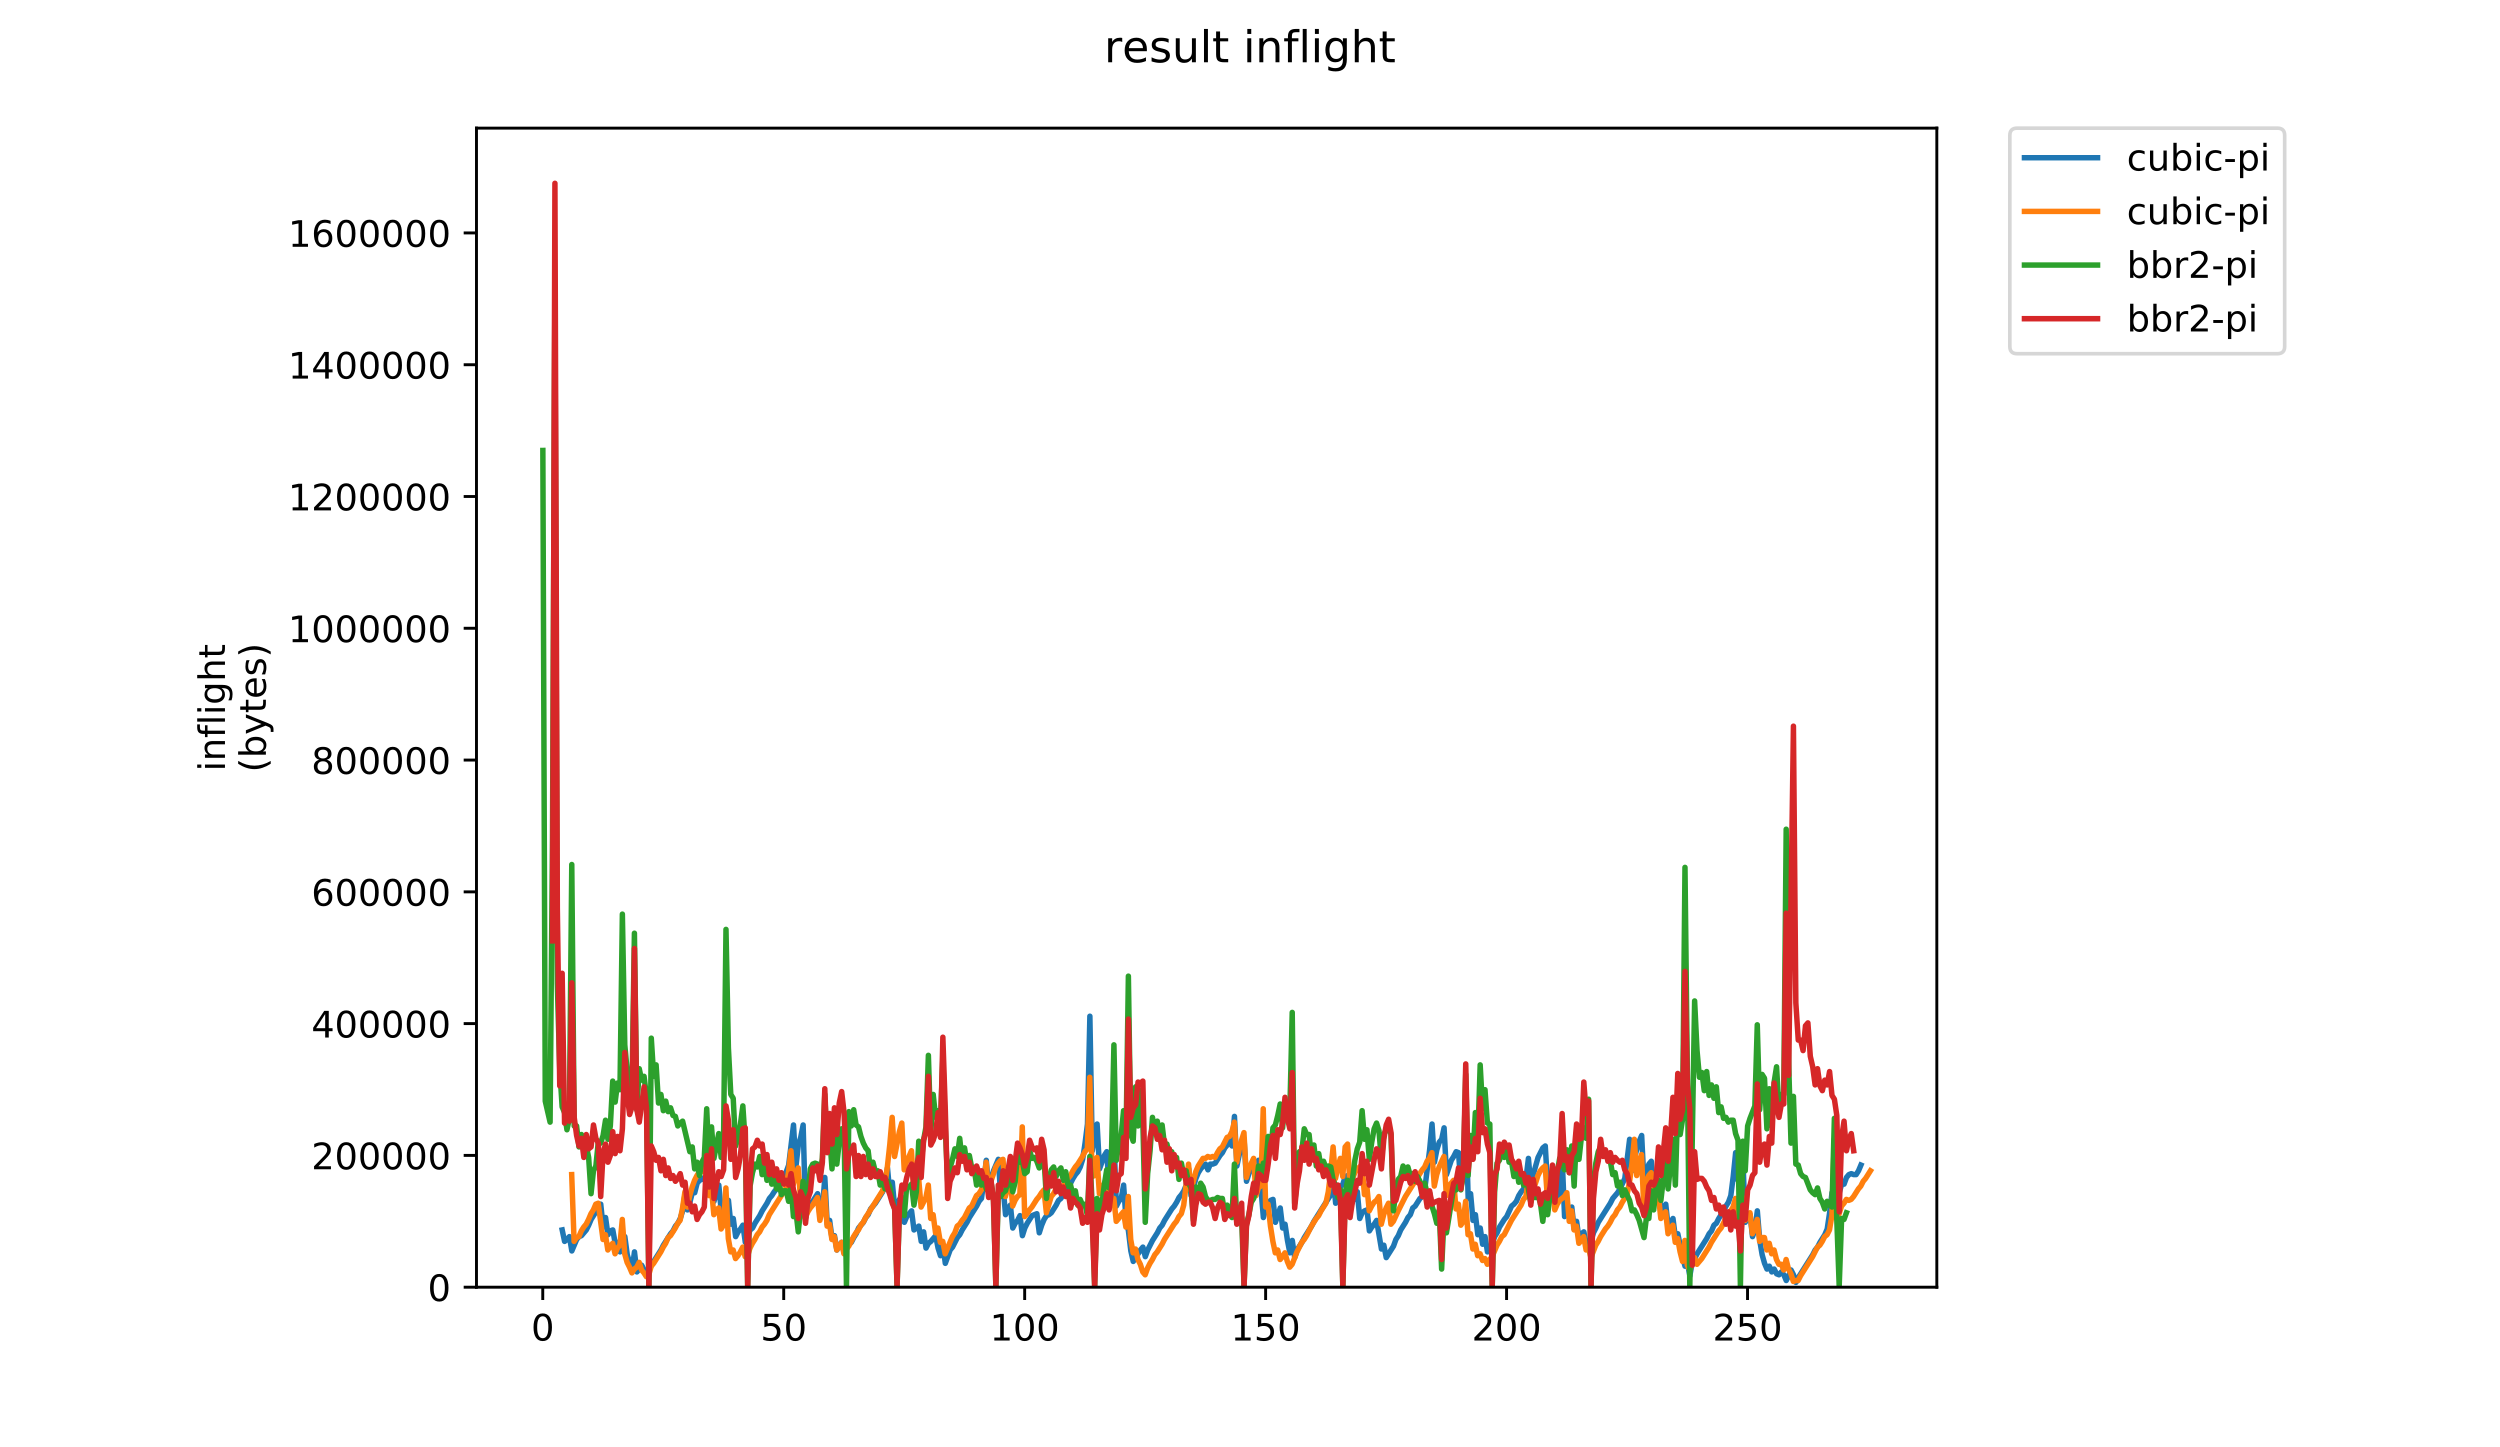 <?xml version="1.0" encoding="utf-8" standalone="no"?>
<!DOCTYPE svg PUBLIC "-//W3C//DTD SVG 1.1//EN"
  "http://www.w3.org/Graphics/SVG/1.1/DTD/svg11.dtd">
<!-- Created with matplotlib (https://matplotlib.org/) -->
<svg height="396pt" version="1.1" viewBox="0 0 684 396" width="684pt" xmlns="http://www.w3.org/2000/svg" xmlns:xlink="http://www.w3.org/1999/xlink">
 <defs>
  <style type="text/css">
*{stroke-linecap:butt;stroke-linejoin:round;}
  </style>
 </defs>
 <g id="figure_1">
  <g id="patch_1">
   <path d="M 0 396 
L 684 396 
L 684 0 
L 0 0 
z
" style="fill:#ffffff;"/>
  </g>
  <g id="axes_1">
   <g id="patch_2">
    <path d="M 130.364 352.174 
L 529.913 352.174 
L 529.913 35.062 
L 130.364 35.062 
z
" style="fill:#ffffff;"/>
   </g>
   <g id="matplotlib.axis_1">
    <g id="xtick_1">
     <g id="line2d_1">
      <defs>
       <path d="M 0 0 
L 0 3.5 
" id="m259358f483" style="stroke:#000000;stroke-width:0.8;"/>
      </defs>
      <g>
       <use style="stroke:#000000;stroke-width:0.8;" x="148.499" xlink:href="#m259358f483" y="352.174"/>
      </g>
     </g>
     <g id="text_1">
      <!-- 0 -->
      <defs>
       <path d="M 31.781 66.406 
Q 24.172 66.406 20.328 58.906 
Q 16.5 51.422 16.5 36.375 
Q 16.5 21.391 20.328 13.891 
Q 24.172 6.391 31.781 6.391 
Q 39.453 6.391 43.281 13.891 
Q 47.125 21.391 47.125 36.375 
Q 47.125 51.422 43.281 58.906 
Q 39.453 66.406 31.781 66.406 
z
M 31.781 74.219 
Q 44.047 74.219 50.516 64.516 
Q 56.984 54.828 56.984 36.375 
Q 56.984 17.969 50.516 8.266 
Q 44.047 -1.422 31.781 -1.422 
Q 19.531 -1.422 13.062 8.266 
Q 6.594 17.969 6.594 36.375 
Q 6.594 54.828 13.062 64.516 
Q 19.531 74.219 31.781 74.219 
z
" id="DejaVuSans-48"/>
      </defs>
      <g transform="translate(145.317 366.773)scale(0.1 -0.1)">
       <use xlink:href="#DejaVuSans-48"/>
      </g>
     </g>
    </g>
    <g id="xtick_2">
     <g id="line2d_2">
      <g>
       <use style="stroke:#000000;stroke-width:0.8;" x="214.424" xlink:href="#m259358f483" y="352.174"/>
      </g>
     </g>
     <g id="text_2">
      <!-- 50 -->
      <defs>
       <path d="M 10.797 72.906 
L 49.516 72.906 
L 49.516 64.594 
L 19.828 64.594 
L 19.828 46.734 
Q 21.969 47.469 24.109 47.828 
Q 26.266 48.188 28.422 48.188 
Q 40.625 48.188 47.75 41.5 
Q 54.891 34.812 54.891 23.391 
Q 54.891 11.625 47.562 5.094 
Q 40.234 -1.422 26.906 -1.422 
Q 22.312 -1.422 17.547 -0.641 
Q 12.797 0.141 7.719 1.703 
L 7.719 11.625 
Q 12.109 9.234 16.797 8.062 
Q 21.484 6.891 26.703 6.891 
Q 35.156 6.891 40.078 11.328 
Q 45.016 15.766 45.016 23.391 
Q 45.016 31 40.078 35.438 
Q 35.156 39.891 26.703 39.891 
Q 22.75 39.891 18.812 39.016 
Q 14.891 38.141 10.797 36.281 
z
" id="DejaVuSans-53"/>
      </defs>
      <g transform="translate(208.062 366.773)scale(0.1 -0.1)">
       <use xlink:href="#DejaVuSans-53"/>
       <use x="63.623" xlink:href="#DejaVuSans-48"/>
      </g>
     </g>
    </g>
    <g id="xtick_3">
     <g id="line2d_3">
      <g>
       <use style="stroke:#000000;stroke-width:0.8;" x="280.35" xlink:href="#m259358f483" y="352.174"/>
      </g>
     </g>
     <g id="text_3">
      <!-- 100 -->
      <defs>
       <path d="M 12.406 8.297 
L 28.516 8.297 
L 28.516 63.922 
L 10.984 60.406 
L 10.984 69.391 
L 28.422 72.906 
L 38.281 72.906 
L 38.281 8.297 
L 54.391 8.297 
L 54.391 0 
L 12.406 0 
z
" id="DejaVuSans-49"/>
      </defs>
      <g transform="translate(270.806 366.773)scale(0.1 -0.1)">
       <use xlink:href="#DejaVuSans-49"/>
       <use x="63.623" xlink:href="#DejaVuSans-48"/>
       <use x="127.246" xlink:href="#DejaVuSans-48"/>
      </g>
     </g>
    </g>
    <g id="xtick_4">
     <g id="line2d_4">
      <g>
       <use style="stroke:#000000;stroke-width:0.8;" x="346.275" xlink:href="#m259358f483" y="352.174"/>
      </g>
     </g>
     <g id="text_4">
      <!-- 150 -->
      <g transform="translate(336.731 366.773)scale(0.1 -0.1)">
       <use xlink:href="#DejaVuSans-49"/>
       <use x="63.623" xlink:href="#DejaVuSans-53"/>
       <use x="127.246" xlink:href="#DejaVuSans-48"/>
      </g>
     </g>
    </g>
    <g id="xtick_5">
     <g id="line2d_5">
      <g>
       <use style="stroke:#000000;stroke-width:0.8;" x="412.2" xlink:href="#m259358f483" y="352.174"/>
      </g>
     </g>
     <g id="text_5">
      <!-- 200 -->
      <defs>
       <path d="M 19.188 8.297 
L 53.609 8.297 
L 53.609 0 
L 7.328 0 
L 7.328 8.297 
Q 12.938 14.109 22.625 23.891 
Q 32.328 33.688 34.812 36.531 
Q 39.547 41.844 41.422 45.531 
Q 43.312 49.219 43.312 52.781 
Q 43.312 58.594 39.234 62.25 
Q 35.156 65.922 28.609 65.922 
Q 23.969 65.922 18.812 64.312 
Q 13.672 62.703 7.812 59.422 
L 7.812 69.391 
Q 13.766 71.781 18.938 73 
Q 24.125 74.219 28.422 74.219 
Q 39.75 74.219 46.484 68.547 
Q 53.219 62.891 53.219 53.422 
Q 53.219 48.922 51.531 44.891 
Q 49.859 40.875 45.406 35.406 
Q 44.188 33.984 37.641 27.219 
Q 31.109 20.453 19.188 8.297 
z
" id="DejaVuSans-50"/>
      </defs>
      <g transform="translate(402.657 366.773)scale(0.1 -0.1)">
       <use xlink:href="#DejaVuSans-50"/>
       <use x="63.623" xlink:href="#DejaVuSans-48"/>
       <use x="127.246" xlink:href="#DejaVuSans-48"/>
      </g>
     </g>
    </g>
    <g id="xtick_6">
     <g id="line2d_6">
      <g>
       <use style="stroke:#000000;stroke-width:0.8;" x="478.126" xlink:href="#m259358f483" y="352.174"/>
      </g>
     </g>
     <g id="text_6">
      <!-- 250 -->
      <g transform="translate(468.582 366.773)scale(0.1 -0.1)">
       <use xlink:href="#DejaVuSans-50"/>
       <use x="63.623" xlink:href="#DejaVuSans-53"/>
       <use x="127.246" xlink:href="#DejaVuSans-48"/>
      </g>
     </g>
    </g>
   </g>
   <g id="matplotlib.axis_2">
    <g id="ytick_1">
     <g id="line2d_7">
      <defs>
       <path d="M 0 0 
L -3.5 0 
" id="mdb6301e36a" style="stroke:#000000;stroke-width:0.8;"/>
      </defs>
      <g>
       <use style="stroke:#000000;stroke-width:0.8;" x="130.364" xlink:href="#mdb6301e36a" y="352.174"/>
      </g>
     </g>
     <g id="text_7">
      <!-- 0 -->
      <g transform="translate(117.001 355.973)scale(0.1 -0.1)">
       <use xlink:href="#DejaVuSans-48"/>
      </g>
     </g>
    </g>
    <g id="ytick_2">
     <g id="line2d_8">
      <g>
       <use style="stroke:#000000;stroke-width:0.8;" x="130.364" xlink:href="#mdb6301e36a" y="316.119"/>
      </g>
     </g>
     <g id="text_8">
      <!-- 200000 -->
      <g transform="translate(85.189 319.918)scale(0.1 -0.1)">
       <use xlink:href="#DejaVuSans-50"/>
       <use x="63.623" xlink:href="#DejaVuSans-48"/>
       <use x="127.246" xlink:href="#DejaVuSans-48"/>
       <use x="190.869" xlink:href="#DejaVuSans-48"/>
       <use x="254.492" xlink:href="#DejaVuSans-48"/>
       <use x="318.115" xlink:href="#DejaVuSans-48"/>
      </g>
     </g>
    </g>
    <g id="ytick_3">
     <g id="line2d_9">
      <g>
       <use style="stroke:#000000;stroke-width:0.8;" x="130.364" xlink:href="#mdb6301e36a" y="280.064"/>
      </g>
     </g>
     <g id="text_9">
      <!-- 400000 -->
      <defs>
       <path d="M 37.797 64.312 
L 12.891 25.391 
L 37.797 25.391 
z
M 35.203 72.906 
L 47.609 72.906 
L 47.609 25.391 
L 58.016 25.391 
L 58.016 17.188 
L 47.609 17.188 
L 47.609 0 
L 37.797 0 
L 37.797 17.188 
L 4.891 17.188 
L 4.891 26.703 
z
" id="DejaVuSans-52"/>
      </defs>
      <g transform="translate(85.189 283.863)scale(0.1 -0.1)">
       <use xlink:href="#DejaVuSans-52"/>
       <use x="63.623" xlink:href="#DejaVuSans-48"/>
       <use x="127.246" xlink:href="#DejaVuSans-48"/>
       <use x="190.869" xlink:href="#DejaVuSans-48"/>
       <use x="254.492" xlink:href="#DejaVuSans-48"/>
       <use x="318.115" xlink:href="#DejaVuSans-48"/>
      </g>
     </g>
    </g>
    <g id="ytick_4">
     <g id="line2d_10">
      <g>
       <use style="stroke:#000000;stroke-width:0.8;" x="130.364" xlink:href="#mdb6301e36a" y="244.008"/>
      </g>
     </g>
     <g id="text_10">
      <!-- 600000 -->
      <defs>
       <path d="M 33.016 40.375 
Q 26.375 40.375 22.484 35.828 
Q 18.609 31.297 18.609 23.391 
Q 18.609 15.531 22.484 10.953 
Q 26.375 6.391 33.016 6.391 
Q 39.656 6.391 43.531 10.953 
Q 47.406 15.531 47.406 23.391 
Q 47.406 31.297 43.531 35.828 
Q 39.656 40.375 33.016 40.375 
z
M 52.594 71.297 
L 52.594 62.312 
Q 48.875 64.062 45.094 64.984 
Q 41.312 65.922 37.594 65.922 
Q 27.828 65.922 22.672 59.328 
Q 17.531 52.734 16.797 39.406 
Q 19.672 43.656 24.016 45.922 
Q 28.375 48.188 33.594 48.188 
Q 44.578 48.188 50.953 41.516 
Q 57.328 34.859 57.328 23.391 
Q 57.328 12.156 50.688 5.359 
Q 44.047 -1.422 33.016 -1.422 
Q 20.359 -1.422 13.672 8.266 
Q 6.984 17.969 6.984 36.375 
Q 6.984 53.656 15.188 63.938 
Q 23.391 74.219 37.203 74.219 
Q 40.922 74.219 44.703 73.484 
Q 48.484 72.75 52.594 71.297 
z
" id="DejaVuSans-54"/>
      </defs>
      <g transform="translate(85.189 247.808)scale(0.1 -0.1)">
       <use xlink:href="#DejaVuSans-54"/>
       <use x="63.623" xlink:href="#DejaVuSans-48"/>
       <use x="127.246" xlink:href="#DejaVuSans-48"/>
       <use x="190.869" xlink:href="#DejaVuSans-48"/>
       <use x="254.492" xlink:href="#DejaVuSans-48"/>
       <use x="318.115" xlink:href="#DejaVuSans-48"/>
      </g>
     </g>
    </g>
    <g id="ytick_5">
     <g id="line2d_11">
      <g>
       <use style="stroke:#000000;stroke-width:0.8;" x="130.364" xlink:href="#mdb6301e36a" y="207.953"/>
      </g>
     </g>
     <g id="text_11">
      <!-- 800000 -->
      <defs>
       <path d="M 31.781 34.625 
Q 24.75 34.625 20.719 30.859 
Q 16.703 27.094 16.703 20.516 
Q 16.703 13.922 20.719 10.156 
Q 24.75 6.391 31.781 6.391 
Q 38.812 6.391 42.859 10.172 
Q 46.922 13.969 46.922 20.516 
Q 46.922 27.094 42.891 30.859 
Q 38.875 34.625 31.781 34.625 
z
M 21.922 38.812 
Q 15.578 40.375 12.031 44.719 
Q 8.5 49.078 8.5 55.328 
Q 8.5 64.062 14.719 69.141 
Q 20.953 74.219 31.781 74.219 
Q 42.672 74.219 48.875 69.141 
Q 55.078 64.062 55.078 55.328 
Q 55.078 49.078 51.531 44.719 
Q 48 40.375 41.703 38.812 
Q 48.828 37.156 52.797 32.312 
Q 56.781 27.484 56.781 20.516 
Q 56.781 9.906 50.312 4.234 
Q 43.844 -1.422 31.781 -1.422 
Q 19.734 -1.422 13.25 4.234 
Q 6.781 9.906 6.781 20.516 
Q 6.781 27.484 10.781 32.312 
Q 14.797 37.156 21.922 38.812 
z
M 18.312 54.391 
Q 18.312 48.734 21.844 45.562 
Q 25.391 42.391 31.781 42.391 
Q 38.141 42.391 41.719 45.562 
Q 45.312 48.734 45.312 54.391 
Q 45.312 60.062 41.719 63.234 
Q 38.141 66.406 31.781 66.406 
Q 25.391 66.406 21.844 63.234 
Q 18.312 60.062 18.312 54.391 
z
" id="DejaVuSans-56"/>
      </defs>
      <g transform="translate(85.189 211.752)scale(0.1 -0.1)">
       <use xlink:href="#DejaVuSans-56"/>
       <use x="63.623" xlink:href="#DejaVuSans-48"/>
       <use x="127.246" xlink:href="#DejaVuSans-48"/>
       <use x="190.869" xlink:href="#DejaVuSans-48"/>
       <use x="254.492" xlink:href="#DejaVuSans-48"/>
       <use x="318.115" xlink:href="#DejaVuSans-48"/>
      </g>
     </g>
    </g>
    <g id="ytick_6">
     <g id="line2d_12">
      <g>
       <use style="stroke:#000000;stroke-width:0.8;" x="130.364" xlink:href="#mdb6301e36a" y="171.898"/>
      </g>
     </g>
     <g id="text_12">
      <!-- 1000000 -->
      <g transform="translate(78.826 175.697)scale(0.1 -0.1)">
       <use xlink:href="#DejaVuSans-49"/>
       <use x="63.623" xlink:href="#DejaVuSans-48"/>
       <use x="127.246" xlink:href="#DejaVuSans-48"/>
       <use x="190.869" xlink:href="#DejaVuSans-48"/>
       <use x="254.492" xlink:href="#DejaVuSans-48"/>
       <use x="318.115" xlink:href="#DejaVuSans-48"/>
       <use x="381.738" xlink:href="#DejaVuSans-48"/>
      </g>
     </g>
    </g>
    <g id="ytick_7">
     <g id="line2d_13">
      <g>
       <use style="stroke:#000000;stroke-width:0.8;" x="130.364" xlink:href="#mdb6301e36a" y="135.842"/>
      </g>
     </g>
     <g id="text_13">
      <!-- 1200000 -->
      <g transform="translate(78.826 139.642)scale(0.1 -0.1)">
       <use xlink:href="#DejaVuSans-49"/>
       <use x="63.623" xlink:href="#DejaVuSans-50"/>
       <use x="127.246" xlink:href="#DejaVuSans-48"/>
       <use x="190.869" xlink:href="#DejaVuSans-48"/>
       <use x="254.492" xlink:href="#DejaVuSans-48"/>
       <use x="318.115" xlink:href="#DejaVuSans-48"/>
       <use x="381.738" xlink:href="#DejaVuSans-48"/>
      </g>
     </g>
    </g>
    <g id="ytick_8">
     <g id="line2d_14">
      <g>
       <use style="stroke:#000000;stroke-width:0.8;" x="130.364" xlink:href="#mdb6301e36a" y="99.787"/>
      </g>
     </g>
     <g id="text_14">
      <!-- 1400000 -->
      <g transform="translate(78.826 103.586)scale(0.1 -0.1)">
       <use xlink:href="#DejaVuSans-49"/>
       <use x="63.623" xlink:href="#DejaVuSans-52"/>
       <use x="127.246" xlink:href="#DejaVuSans-48"/>
       <use x="190.869" xlink:href="#DejaVuSans-48"/>
       <use x="254.492" xlink:href="#DejaVuSans-48"/>
       <use x="318.115" xlink:href="#DejaVuSans-48"/>
       <use x="381.738" xlink:href="#DejaVuSans-48"/>
      </g>
     </g>
    </g>
    <g id="ytick_9">
     <g id="line2d_15">
      <g>
       <use style="stroke:#000000;stroke-width:0.8;" x="130.364" xlink:href="#mdb6301e36a" y="63.732"/>
      </g>
     </g>
     <g id="text_15">
      <!-- 1600000 -->
      <g transform="translate(78.826 67.531)scale(0.1 -0.1)">
       <use xlink:href="#DejaVuSans-49"/>
       <use x="63.623" xlink:href="#DejaVuSans-54"/>
       <use x="127.246" xlink:href="#DejaVuSans-48"/>
       <use x="190.869" xlink:href="#DejaVuSans-48"/>
       <use x="254.492" xlink:href="#DejaVuSans-48"/>
       <use x="318.115" xlink:href="#DejaVuSans-48"/>
       <use x="381.738" xlink:href="#DejaVuSans-48"/>
      </g>
     </g>
    </g>
    <g id="text_16">
     <!-- inflight -->
     <defs>
      <path d="M 9.422 54.688 
L 18.406 54.688 
L 18.406 0 
L 9.422 0 
z
M 9.422 75.984 
L 18.406 75.984 
L 18.406 64.594 
L 9.422 64.594 
z
" id="DejaVuSans-105"/>
      <path d="M 54.891 33.016 
L 54.891 0 
L 45.906 0 
L 45.906 32.719 
Q 45.906 40.484 42.875 44.328 
Q 39.844 48.188 33.797 48.188 
Q 26.516 48.188 22.312 43.547 
Q 18.109 38.922 18.109 30.906 
L 18.109 0 
L 9.078 0 
L 9.078 54.688 
L 18.109 54.688 
L 18.109 46.188 
Q 21.344 51.125 25.703 53.562 
Q 30.078 56 35.797 56 
Q 45.219 56 50.047 50.172 
Q 54.891 44.344 54.891 33.016 
z
" id="DejaVuSans-110"/>
      <path d="M 37.109 75.984 
L 37.109 68.5 
L 28.516 68.5 
Q 23.688 68.5 21.797 66.547 
Q 19.922 64.594 19.922 59.516 
L 19.922 54.688 
L 34.719 54.688 
L 34.719 47.703 
L 19.922 47.703 
L 19.922 0 
L 10.891 0 
L 10.891 47.703 
L 2.297 47.703 
L 2.297 54.688 
L 10.891 54.688 
L 10.891 58.5 
Q 10.891 67.625 15.141 71.797 
Q 19.391 75.984 28.609 75.984 
z
" id="DejaVuSans-102"/>
      <path d="M 9.422 75.984 
L 18.406 75.984 
L 18.406 0 
L 9.422 0 
z
" id="DejaVuSans-108"/>
      <path d="M 45.406 27.984 
Q 45.406 37.75 41.375 43.109 
Q 37.359 48.484 30.078 48.484 
Q 22.859 48.484 18.828 43.109 
Q 14.797 37.75 14.797 27.984 
Q 14.797 18.266 18.828 12.891 
Q 22.859 7.516 30.078 7.516 
Q 37.359 7.516 41.375 12.891 
Q 45.406 18.266 45.406 27.984 
z
M 54.391 6.781 
Q 54.391 -7.172 48.188 -13.984 
Q 42 -20.797 29.203 -20.797 
Q 24.469 -20.797 20.266 -20.094 
Q 16.062 -19.391 12.109 -17.922 
L 12.109 -9.188 
Q 16.062 -11.328 19.922 -12.344 
Q 23.781 -13.375 27.781 -13.375 
Q 36.625 -13.375 41.016 -8.766 
Q 45.406 -4.156 45.406 5.172 
L 45.406 9.625 
Q 42.625 4.781 38.281 2.391 
Q 33.938 0 27.875 0 
Q 17.828 0 11.672 7.656 
Q 5.516 15.328 5.516 27.984 
Q 5.516 40.672 11.672 48.328 
Q 17.828 56 27.875 56 
Q 33.938 56 38.281 53.609 
Q 42.625 51.219 45.406 46.391 
L 45.406 54.688 
L 54.391 54.688 
z
" id="DejaVuSans-103"/>
      <path d="M 54.891 33.016 
L 54.891 0 
L 45.906 0 
L 45.906 32.719 
Q 45.906 40.484 42.875 44.328 
Q 39.844 48.188 33.797 48.188 
Q 26.516 48.188 22.312 43.547 
Q 18.109 38.922 18.109 30.906 
L 18.109 0 
L 9.078 0 
L 9.078 75.984 
L 18.109 75.984 
L 18.109 46.188 
Q 21.344 51.125 25.703 53.562 
Q 30.078 56 35.797 56 
Q 45.219 56 50.047 50.172 
Q 54.891 44.344 54.891 33.016 
z
" id="DejaVuSans-104"/>
      <path d="M 18.312 70.219 
L 18.312 54.688 
L 36.812 54.688 
L 36.812 47.703 
L 18.312 47.703 
L 18.312 18.016 
Q 18.312 11.328 20.141 9.422 
Q 21.969 7.516 27.594 7.516 
L 36.812 7.516 
L 36.812 0 
L 27.594 0 
Q 17.188 0 13.234 3.875 
Q 9.281 7.766 9.281 18.016 
L 9.281 47.703 
L 2.688 47.703 
L 2.688 54.688 
L 9.281 54.688 
L 9.281 70.219 
z
" id="DejaVuSans-116"/>
     </defs>
     <g transform="translate(61.549 211.018)rotate(-90)scale(0.1 -0.1)">
      <use xlink:href="#DejaVuSans-105"/>
      <use x="27.783" xlink:href="#DejaVuSans-110"/>
      <use x="91.162" xlink:href="#DejaVuSans-102"/>
      <use x="126.367" xlink:href="#DejaVuSans-108"/>
      <use x="154.15" xlink:href="#DejaVuSans-105"/>
      <use x="181.934" xlink:href="#DejaVuSans-103"/>
      <use x="245.41" xlink:href="#DejaVuSans-104"/>
      <use x="308.789" xlink:href="#DejaVuSans-116"/>
     </g>
     <!-- (bytes) -->
     <defs>
      <path d="M 31 75.875 
Q 24.469 64.656 21.281 53.656 
Q 18.109 42.672 18.109 31.391 
Q 18.109 20.125 21.312 9.062 
Q 24.516 -2 31 -13.188 
L 23.188 -13.188 
Q 15.875 -1.703 12.234 9.375 
Q 8.594 20.453 8.594 31.391 
Q 8.594 42.281 12.203 53.312 
Q 15.828 64.359 23.188 75.875 
z
" id="DejaVuSans-40"/>
      <path d="M 48.688 27.297 
Q 48.688 37.203 44.609 42.844 
Q 40.531 48.484 33.406 48.484 
Q 26.266 48.484 22.188 42.844 
Q 18.109 37.203 18.109 27.297 
Q 18.109 17.391 22.188 11.75 
Q 26.266 6.109 33.406 6.109 
Q 40.531 6.109 44.609 11.75 
Q 48.688 17.391 48.688 27.297 
z
M 18.109 46.391 
Q 20.953 51.266 25.266 53.625 
Q 29.594 56 35.594 56 
Q 45.562 56 51.781 48.094 
Q 58.016 40.188 58.016 27.297 
Q 58.016 14.406 51.781 6.484 
Q 45.562 -1.422 35.594 -1.422 
Q 29.594 -1.422 25.266 0.953 
Q 20.953 3.328 18.109 8.203 
L 18.109 0 
L 9.078 0 
L 9.078 75.984 
L 18.109 75.984 
z
" id="DejaVuSans-98"/>
      <path d="M 32.172 -5.078 
Q 28.375 -14.844 24.75 -17.812 
Q 21.141 -20.797 15.094 -20.797 
L 7.906 -20.797 
L 7.906 -13.281 
L 13.188 -13.281 
Q 16.891 -13.281 18.938 -11.516 
Q 21 -9.766 23.484 -3.219 
L 25.094 0.875 
L 2.984 54.688 
L 12.5 54.688 
L 29.594 11.922 
L 46.688 54.688 
L 56.203 54.688 
z
" id="DejaVuSans-121"/>
      <path d="M 56.203 29.594 
L 56.203 25.203 
L 14.891 25.203 
Q 15.484 15.922 20.484 11.062 
Q 25.484 6.203 34.422 6.203 
Q 39.594 6.203 44.453 7.469 
Q 49.312 8.734 54.109 11.281 
L 54.109 2.781 
Q 49.266 0.734 44.188 -0.344 
Q 39.109 -1.422 33.891 -1.422 
Q 20.797 -1.422 13.156 6.188 
Q 5.516 13.812 5.516 26.812 
Q 5.516 40.234 12.766 48.109 
Q 20.016 56 32.328 56 
Q 43.359 56 49.781 48.891 
Q 56.203 41.797 56.203 29.594 
z
M 47.219 32.234 
Q 47.125 39.594 43.094 43.984 
Q 39.062 48.391 32.422 48.391 
Q 24.906 48.391 20.391 44.141 
Q 15.875 39.891 15.188 32.172 
z
" id="DejaVuSans-101"/>
      <path d="M 44.281 53.078 
L 44.281 44.578 
Q 40.484 46.531 36.375 47.5 
Q 32.281 48.484 27.875 48.484 
Q 21.188 48.484 17.844 46.438 
Q 14.5 44.391 14.5 40.281 
Q 14.5 37.156 16.891 35.375 
Q 19.281 33.594 26.516 31.984 
L 29.594 31.297 
Q 39.156 29.25 43.188 25.516 
Q 47.219 21.781 47.219 15.094 
Q 47.219 7.469 41.188 3.016 
Q 35.156 -1.422 24.609 -1.422 
Q 20.219 -1.422 15.453 -0.562 
Q 10.688 0.297 5.422 2 
L 5.422 11.281 
Q 10.406 8.688 15.234 7.391 
Q 20.062 6.109 24.812 6.109 
Q 31.156 6.109 34.562 8.281 
Q 37.984 10.453 37.984 14.406 
Q 37.984 18.062 35.516 20.016 
Q 33.062 21.969 24.703 23.781 
L 21.578 24.516 
Q 13.234 26.266 9.516 29.906 
Q 5.812 33.547 5.812 39.891 
Q 5.812 47.609 11.281 51.797 
Q 16.75 56 26.812 56 
Q 31.781 56 36.172 55.266 
Q 40.578 54.547 44.281 53.078 
z
" id="DejaVuSans-115"/>
      <path d="M 8.016 75.875 
L 15.828 75.875 
Q 23.141 64.359 26.781 53.312 
Q 30.422 42.281 30.422 31.391 
Q 30.422 20.453 26.781 9.375 
Q 23.141 -1.703 15.828 -13.188 
L 8.016 -13.188 
Q 14.5 -2 17.703 9.062 
Q 20.906 20.125 20.906 31.391 
Q 20.906 42.672 17.703 53.656 
Q 14.5 64.656 8.016 75.875 
z
" id="DejaVuSans-41"/>
     </defs>
     <g transform="translate(72.747 211.295)rotate(-90)scale(0.1 -0.1)">
      <use xlink:href="#DejaVuSans-40"/>
      <use x="39.014" xlink:href="#DejaVuSans-98"/>
      <use x="102.49" xlink:href="#DejaVuSans-121"/>
      <use x="161.67" xlink:href="#DejaVuSans-116"/>
      <use x="200.879" xlink:href="#DejaVuSans-101"/>
      <use x="262.402" xlink:href="#DejaVuSans-115"/>
      <use x="314.502" xlink:href="#DejaVuSans-41"/>
     </g>
    </g>
   </g>
   <g id="line2d_16">
    <path clip-path="url(#p4cb29f477c)" d="M 153.814 336.512 
L 154.473 339.644 
L 155.132 339.122 
L 155.791 338.339 
L 156.451 342.255 
L 157.769 339.122 
L 158.428 338.339 
L 159.088 338.078 
L 160.406 336.512 
L 161.065 335.207 
L 161.725 333.64 
L 164.362 329.464 
L 165.021 335.729 
L 165.68 333.118 
L 166.339 337.817 
L 166.999 336.773 
L 167.658 336.512 
L 168.317 340.166 
L 168.976 339.905 
L 169.636 342.516 
L 170.295 341.733 
L 170.954 338.339 
L 171.613 343.299 
L 172.932 347.475 
L 173.591 342.516 
L 174.25 347.998 
L 174.91 347.214 
L 175.569 346.17 
L 176.228 347.475 
L 176.888 348.52 
L 177.547 347.475 
L 178.206 346.17 
L 180.843 341.994 
L 181.502 340.688 
L 183.48 337.556 
L 184.139 336.773 
L 184.799 335.468 
L 185.458 334.684 
L 186.117 333.379 
L 186.776 331.291 
L 187.436 326.592 
L 188.095 331.03 
L 188.754 328.942 
L 189.413 326.331 
L 190.073 326.331 
L 190.732 323.721 
L 191.391 322.938 
L 192.05 322.677 
L 192.71 322.155 
L 193.369 322.416 
L 194.028 321.371 
L 194.687 320.849 
L 195.347 328.681 
L 196.665 324.243 
L 197.324 331.291 
L 197.984 329.986 
L 198.643 329.725 
L 199.302 328.42 
L 199.961 334.946 
L 200.621 333.379 
L 201.28 338.339 
L 201.939 337.034 
L 202.598 336.251 
L 203.258 335.207 
L 203.917 339.905 
L 205.235 336.512 
L 205.895 335.99 
L 206.554 334.684 
L 207.872 332.596 
L 208.532 331.291 
L 209.85 329.203 
L 210.509 327.897 
L 211.169 327.114 
L 211.828 326.07 
L 212.487 325.287 
L 213.146 323.982 
L 213.806 323.199 
L 215.124 320.588 
L 215.783 318.761 
L 217.102 307.797 
L 217.761 319.283 
L 218.421 313.279 
L 219.08 311.191 
L 219.739 307.797 
L 220.398 332.074 
L 221.058 330.247 
L 221.717 329.203 
L 222.376 328.681 
L 223.695 326.592 
L 224.354 332.596 
L 225.013 330.769 
L 225.672 322.155 
L 226.332 334.946 
L 226.991 333.901 
L 227.65 338.861 
L 228.309 338.078 
L 228.969 341.994 
L 229.628 340.688 
L 230.287 339.905 
L 230.946 342.777 
L 231.606 341.21 
L 232.265 340.427 
L 232.924 339.905 
L 233.583 338.6 
L 234.243 337.556 
L 234.902 335.99 
L 236.22 334.423 
L 236.88 333.118 
L 237.539 332.335 
L 238.198 330.769 
L 239.517 329.203 
L 241.494 326.07 
L 242.154 324.243 
L 242.813 319.544 
L 243.472 326.592 
L 244.131 323.46 
L 244.791 330.508 
L 245.45 329.464 
L 246.109 328.158 
L 246.768 327.636 
L 247.428 334.423 
L 248.087 332.857 
L 249.405 331.291 
L 250.065 336.512 
L 251.383 335.468 
L 252.042 339.644 
L 252.702 337.034 
L 253.361 341.472 
L 254.02 340.166 
L 254.679 339.644 
L 255.998 338.078 
L 256.657 341.472 
L 257.316 343.56 
L 257.976 340.688 
L 258.635 345.648 
L 259.954 341.994 
L 260.613 341.21 
L 261.931 338.6 
L 262.591 337.817 
L 263.25 336.512 
L 264.568 334.423 
L 265.228 333.118 
L 267.205 329.986 
L 267.865 328.681 
L 268.524 327.897 
L 269.183 323.199 
L 269.842 317.456 
L 270.502 325.026 
L 271.161 322.416 
L 271.82 320.327 
L 273.139 317.195 
L 273.798 327.114 
L 274.457 325.026 
L 275.116 332.335 
L 275.776 330.769 
L 276.435 329.725 
L 277.094 335.99 
L 277.753 334.684 
L 278.413 333.901 
L 279.072 332.596 
L 279.731 338.078 
L 280.39 335.99 
L 281.05 334.684 
L 282.368 332.596 
L 283.687 332.074 
L 284.346 337.295 
L 285.005 335.207 
L 285.664 333.64 
L 286.324 332.596 
L 286.983 332.335 
L 287.642 331.813 
L 288.961 329.725 
L 289.62 328.42 
L 290.279 327.897 
L 290.938 326.592 
L 291.598 325.809 
L 292.257 324.504 
L 292.916 323.721 
L 293.575 322.416 
L 294.235 321.371 
L 294.894 320.588 
L 295.553 319.283 
L 296.212 317.195 
L 296.872 312.757 
L 297.531 307.536 
L 298.19 278.039 
L 298.85 314.845 
L 299.509 310.669 
L 300.168 307.536 
L 300.827 319.805 
L 302.146 316.151 
L 302.805 315.106 
L 303.464 324.765 
L 304.124 323.46 
L 304.783 311.713 
L 305.442 329.986 
L 306.101 328.681 
L 306.761 327.897 
L 307.42 324.243 
L 308.079 333.64 
L 308.738 336.773 
L 309.398 342.255 
L 310.057 345.126 
L 312.035 341.994 
L 312.694 341.21 
L 313.353 343.821 
L 314.012 341.994 
L 315.331 339.383 
L 316.649 337.295 
L 317.309 335.99 
L 317.968 335.207 
L 318.627 333.901 
L 320.605 330.769 
L 321.264 329.986 
L 321.923 328.942 
L 322.583 327.636 
L 323.242 326.853 
L 323.901 325.809 
L 324.56 324.243 
L 325.22 319.805 
L 325.879 327.114 
L 327.197 322.416 
L 327.857 320.849 
L 328.516 319.805 
L 329.175 319.022 
L 329.834 318.5 
L 330.494 320.066 
L 331.153 318.5 
L 331.812 318.5 
L 332.471 318.239 
L 333.79 316.151 
L 334.449 315.367 
L 335.108 314.062 
L 335.768 313.279 
L 336.427 312.235 
L 337.086 313.54 
L 337.745 305.448 
L 338.405 319.022 
L 339.064 315.89 
L 339.723 313.54 
L 340.383 311.713 
L 341.042 323.199 
L 341.701 321.11 
L 343.02 318.5 
L 343.679 318.5 
L 344.338 317.456 
L 345.657 333.118 
L 346.316 330.508 
L 346.975 329.203 
L 347.634 328.42 
L 348.294 328.158 
L 348.953 334.423 
L 350.271 330.508 
L 350.931 335.99 
L 351.59 334.946 
L 352.249 339.383 
L 352.908 342.777 
L 353.568 339.383 
L 354.227 344.082 
L 354.886 341.994 
L 356.205 339.905 
L 356.864 338.6 
L 358.842 335.468 
L 359.501 334.162 
L 364.116 326.853 
L 364.775 322.677 
L 365.434 329.203 
L 366.093 326.592 
L 366.753 324.765 
L 367.412 323.982 
L 368.071 321.894 
L 368.73 321.632 
L 369.39 330.247 
L 370.049 328.681 
L 370.708 327.636 
L 371.367 326.07 
L 372.027 333.379 
L 372.686 331.813 
L 373.345 331.291 
L 374.004 331.03 
L 374.664 336.773 
L 375.323 335.729 
L 375.982 334.946 
L 376.641 333.901 
L 377.96 341.733 
L 378.619 340.688 
L 379.278 344.082 
L 381.256 340.949 
L 381.916 339.122 
L 382.575 338.078 
L 383.234 336.512 
L 384.553 334.423 
L 385.212 333.118 
L 385.871 332.335 
L 386.53 330.508 
L 387.19 329.986 
L 388.508 327.897 
L 389.167 327.375 
L 389.827 325.287 
L 391.145 314.584 
L 391.804 307.536 
L 392.464 317.978 
L 393.123 314.584 
L 393.782 312.496 
L 394.441 311.713 
L 395.101 308.58 
L 395.76 321.371 
L 397.078 317.456 
L 397.738 316.412 
L 398.397 315.106 
L 399.056 315.367 
L 399.715 324.504 
L 400.375 321.894 
L 401.034 304.665 
L 401.693 327.897 
L 402.352 326.592 
L 403.012 333.901 
L 403.671 332.335 
L 404.33 337.817 
L 404.989 335.99 
L 405.649 340.427 
L 406.308 338.339 
L 406.967 342.516 
L 407.626 341.733 
L 408.945 338.339 
L 409.604 337.295 
L 410.263 335.729 
L 411.582 333.64 
L 412.241 332.857 
L 413.56 329.986 
L 414.219 329.464 
L 414.878 328.681 
L 415.537 327.114 
L 416.197 326.07 
L 416.856 325.287 
L 417.515 322.416 
L 418.174 316.934 
L 418.834 324.504 
L 419.493 321.371 
L 420.812 316.673 
L 422.13 314.062 
L 422.789 313.54 
L 423.449 324.765 
L 424.767 321.371 
L 425.426 329.986 
L 426.086 328.42 
L 426.745 327.375 
L 427.404 316.673 
L 428.063 332.857 
L 428.723 331.813 
L 429.382 332.074 
L 430.041 330.247 
L 430.7 336.251 
L 431.36 334.162 
L 432.019 338.861 
L 432.678 337.556 
L 433.337 337.034 
L 433.997 340.427 
L 435.315 339.383 
L 435.974 337.295 
L 436.634 335.99 
L 437.293 334.423 
L 440.589 329.203 
L 441.248 327.897 
L 442.567 326.331 
L 443.226 325.287 
L 444.545 322.416 
L 445.863 311.713 
L 446.522 320.327 
L 447.182 316.934 
L 447.841 314.323 
L 448.5 312.235 
L 449.159 310.669 
L 449.819 323.982 
L 450.478 320.588 
L 451.137 318.5 
L 451.796 317.717 
L 452.456 327.114 
L 453.115 325.287 
L 453.774 324.504 
L 454.433 331.552 
L 455.752 329.464 
L 456.411 335.729 
L 457.07 334.423 
L 457.73 333.379 
L 458.389 338.6 
L 459.048 337.556 
L 460.367 344.082 
L 461.026 346.431 
L 461.685 345.648 
L 462.345 349.042 
L 463.004 345.387 
L 463.663 344.343 
L 464.322 343.038 
L 466.959 338.861 
L 467.619 337.556 
L 468.278 336.773 
L 468.937 335.207 
L 469.596 334.684 
L 470.256 333.379 
L 471.574 331.291 
L 472.233 329.986 
L 472.893 328.942 
L 473.552 327.114 
L 474.211 321.894 
L 474.87 315.367 
L 475.53 322.938 
L 476.848 316.934 
L 477.507 334.423 
L 478.167 332.857 
L 478.826 332.335 
L 479.485 338.339 
L 480.144 336.512 
L 480.804 331.291 
L 481.463 339.383 
L 482.122 343.299 
L 482.781 345.648 
L 483.441 347.214 
L 484.1 346.431 
L 484.759 347.998 
L 485.418 347.214 
L 486.078 348.52 
L 486.737 348.781 
L 487.396 347.998 
L 488.055 348.781 
L 488.715 350.347 
L 489.374 349.042 
L 490.033 347.475 
L 490.692 348.781 
L 491.352 350.869 
L 492.011 349.564 
L 495.966 343.299 
L 496.626 341.994 
L 497.285 341.21 
L 497.944 339.905 
L 499.263 337.817 
L 499.922 336.251 
L 500.581 331.813 
L 501.24 326.331 
L 501.9 331.813 
L 502.559 327.897 
L 503.218 326.331 
L 503.878 323.982 
L 504.537 323.982 
L 505.196 322.155 
L 505.855 321.371 
L 506.515 321.11 
L 507.174 321.371 
L 507.833 321.371 
L 508.492 320.327 
L 509.152 318.761 
L 509.152 318.761 
" style="fill:none;stroke:#1f77b4;stroke-linecap:square;stroke-width:1.5;"/>
   </g>
   <g id="line2d_17">
    <path clip-path="url(#p4cb29f477c)" d="M 156.414 321.371 
L 157.073 339.644 
L 157.732 338.6 
L 158.391 338.339 
L 159.051 336.773 
L 159.71 335.729 
L 160.369 334.946 
L 161.028 333.64 
L 161.688 332.074 
L 162.347 331.03 
L 163.006 329.464 
L 163.666 329.203 
L 164.984 339.122 
L 165.643 337.817 
L 166.303 341.994 
L 166.962 340.949 
L 167.621 340.166 
L 168.28 343.038 
L 168.94 341.472 
L 169.599 340.688 
L 170.258 333.64 
L 170.917 343.038 
L 171.577 345.387 
L 172.236 346.692 
L 172.895 348.259 
L 173.554 347.214 
L 174.214 346.692 
L 174.873 345.387 
L 175.532 347.475 
L 176.191 348.259 
L 176.851 349.303 
L 177.51 348.781 
L 178.169 346.431 
L 178.828 345.648 
L 180.806 342.516 
L 181.465 341.21 
L 182.125 340.166 
L 182.784 338.6 
L 183.443 338.078 
L 184.762 335.99 
L 185.421 334.684 
L 186.08 333.901 
L 186.739 330.508 
L 187.399 326.07 
L 188.058 330.247 
L 188.717 327.114 
L 189.376 324.765 
L 190.036 322.938 
L 190.695 321.632 
L 191.354 320.588 
L 192.013 320.588 
L 192.673 320.327 
L 193.332 316.673 
L 193.991 327.114 
L 194.65 325.287 
L 195.31 332.335 
L 195.969 331.03 
L 196.628 330.508 
L 197.287 336.251 
L 197.947 335.207 
L 198.606 325.026 
L 199.265 338.861 
L 199.924 342.516 
L 200.584 341.994 
L 201.243 344.343 
L 201.902 343.56 
L 202.561 342.516 
L 203.221 341.21 
L 203.88 343.821 
L 204.539 343.56 
L 205.199 341.472 
L 205.858 340.166 
L 206.517 339.122 
L 207.176 337.817 
L 207.836 337.034 
L 208.495 335.729 
L 209.154 334.946 
L 209.813 333.901 
L 210.473 332.335 
L 215.087 325.026 
L 215.747 320.588 
L 216.406 314.845 
L 217.065 323.982 
L 217.724 321.371 
L 218.384 319.544 
L 219.043 328.158 
L 219.702 326.592 
L 220.361 333.118 
L 221.021 331.552 
L 221.68 330.508 
L 222.339 329.725 
L 223.658 327.636 
L 224.317 333.901 
L 224.976 331.03 
L 225.635 326.07 
L 226.295 335.468 
L 226.954 334.946 
L 227.613 339.122 
L 228.272 338.339 
L 228.932 341.994 
L 230.25 339.905 
L 230.909 343.038 
L 231.569 341.733 
L 232.228 340.949 
L 233.546 338.339 
L 234.206 337.295 
L 234.865 336.512 
L 235.524 335.207 
L 236.183 334.423 
L 236.843 333.118 
L 241.457 325.809 
L 242.117 323.982 
L 242.776 319.283 
L 243.435 313.279 
L 244.095 305.709 
L 244.754 316.412 
L 246.072 309.625 
L 246.732 307.275 
L 247.391 320.066 
L 248.05 317.717 
L 248.709 316.412 
L 249.369 314.845 
L 250.028 325.548 
L 250.687 323.721 
L 251.346 322.416 
L 252.006 330.247 
L 253.324 327.636 
L 253.983 324.243 
L 254.643 333.379 
L 255.302 332.335 
L 255.961 337.295 
L 256.62 335.99 
L 257.28 339.905 
L 257.939 339.644 
L 258.598 343.038 
L 260.576 338.339 
L 261.235 337.295 
L 261.894 335.468 
L 262.554 334.946 
L 263.213 333.901 
L 263.872 333.118 
L 265.191 330.508 
L 265.85 329.986 
L 267.168 327.114 
L 267.828 326.592 
L 268.487 325.548 
L 269.146 323.46 
L 269.805 317.978 
L 270.465 326.07 
L 271.124 323.199 
L 272.442 319.283 
L 273.102 318.239 
L 273.761 317.456 
L 274.42 317.195 
L 275.079 327.375 
L 276.398 321.894 
L 277.057 329.986 
L 277.716 328.42 
L 278.376 327.375 
L 279.035 326.853 
L 279.694 308.319 
L 280.353 332.857 
L 281.013 332.074 
L 281.672 331.03 
L 282.331 330.247 
L 283.65 328.158 
L 284.309 327.375 
L 284.968 326.331 
L 285.628 325.548 
L 286.287 331.813 
L 287.605 327.375 
L 288.265 326.592 
L 288.924 325.287 
L 289.583 325.026 
L 290.242 325.026 
L 290.902 324.504 
L 291.561 323.199 
L 292.879 321.632 
L 293.539 320.327 
L 294.198 319.283 
L 294.857 318.5 
L 296.176 316.412 
L 296.835 315.106 
L 297.494 314.323 
L 298.153 294.745 
L 298.813 321.894 
L 299.472 321.632 
L 300.131 316.673 
L 300.79 326.592 
L 301.45 324.504 
L 302.109 323.982 
L 302.768 322.416 
L 303.427 330.508 
L 304.087 328.942 
L 304.746 327.897 
L 305.405 334.162 
L 306.064 333.379 
L 306.724 332.335 
L 307.383 331.552 
L 308.042 335.729 
L 308.701 327.375 
L 309.361 339.122 
L 310.02 342.777 
L 310.679 341.733 
L 311.338 344.604 
L 311.998 345.909 
L 312.657 347.998 
L 313.316 348.781 
L 313.975 346.953 
L 314.635 345.648 
L 315.294 344.604 
L 315.953 343.299 
L 316.612 342.516 
L 317.931 340.427 
L 318.59 339.122 
L 321.227 334.946 
L 321.886 334.162 
L 322.546 332.857 
L 323.205 332.074 
L 323.864 329.725 
L 325.183 318.5 
L 325.842 325.809 
L 327.161 320.588 
L 327.82 319.022 
L 329.138 316.934 
L 329.798 316.934 
L 330.457 316.412 
L 331.116 316.673 
L 331.775 316.412 
L 332.435 316.673 
L 333.094 315.367 
L 333.753 314.323 
L 334.412 313.801 
L 335.731 311.191 
L 336.39 310.93 
L 337.049 309.625 
L 337.709 307.014 
L 338.368 317.978 
L 339.027 314.584 
L 339.686 311.974 
L 340.346 309.886 
L 341.005 322.155 
L 341.664 319.805 
L 342.983 316.934 
L 343.642 327.114 
L 344.301 325.026 
L 344.96 324.504 
L 345.62 303.36 
L 346.279 330.247 
L 346.938 329.464 
L 347.597 335.468 
L 348.257 339.644 
L 348.916 342.777 
L 349.575 341.994 
L 350.234 344.604 
L 350.894 343.821 
L 351.553 342.777 
L 352.212 345.126 
L 352.871 346.692 
L 353.531 345.909 
L 354.849 342.516 
L 356.168 339.905 
L 356.827 339.122 
L 357.486 338.078 
L 358.805 335.468 
L 360.123 333.379 
L 360.782 332.596 
L 361.442 331.291 
L 362.76 329.203 
L 363.419 326.07 
L 364.079 320.588 
L 364.738 313.801 
L 365.397 322.416 
L 366.056 319.283 
L 366.716 316.934 
L 367.375 321.894 
L 368.034 313.801 
L 368.694 313.018 
L 369.353 324.243 
L 370.671 320.849 
L 371.331 319.805 
L 372.649 318.761 
L 373.308 326.853 
L 373.968 324.504 
L 374.627 331.291 
L 375.286 329.986 
L 375.945 328.942 
L 376.605 328.42 
L 377.264 327.375 
L 377.923 334.946 
L 378.582 332.335 
L 379.242 330.508 
L 379.901 329.203 
L 380.56 334.946 
L 381.219 334.162 
L 382.538 331.291 
L 384.516 327.375 
L 389.13 320.066 
L 389.79 319.283 
L 390.449 317.717 
L 391.108 316.934 
L 391.767 315.367 
L 392.427 324.504 
L 393.086 321.371 
L 393.745 319.283 
L 395.064 316.412 
L 395.723 327.114 
L 396.382 324.504 
L 397.701 322.938 
L 398.36 330.769 
L 399.019 329.464 
L 399.678 335.207 
L 400.338 334.162 
L 400.997 328.681 
L 401.656 337.817 
L 402.315 337.556 
L 402.975 341.733 
L 403.634 340.427 
L 404.293 343.56 
L 404.952 343.038 
L 405.612 344.865 
L 406.271 344.343 
L 406.93 345.909 
L 407.59 344.604 
L 408.249 343.821 
L 409.567 340.688 
L 410.227 339.644 
L 410.886 338.339 
L 411.545 337.817 
L 413.523 333.901 
L 416.16 329.725 
L 416.819 328.158 
L 417.478 327.375 
L 418.138 322.938 
L 418.797 328.681 
L 419.456 325.809 
L 420.775 321.632 
L 421.434 320.327 
L 422.093 319.544 
L 422.752 319.022 
L 423.412 328.42 
L 424.73 323.46 
L 425.389 331.03 
L 426.049 329.464 
L 426.708 328.42 
L 428.026 327.375 
L 428.686 326.331 
L 429.345 334.162 
L 430.004 331.291 
L 430.663 336.512 
L 431.323 335.468 
L 431.982 340.166 
L 432.641 339.383 
L 433.3 338.339 
L 433.96 341.994 
L 434.619 341.472 
L 435.278 344.082 
L 436.597 340.688 
L 437.256 339.644 
L 437.915 338.339 
L 439.234 336.251 
L 439.893 335.468 
L 440.552 334.423 
L 441.211 333.118 
L 441.871 332.335 
L 442.53 331.03 
L 443.189 330.247 
L 443.848 328.942 
L 445.167 326.853 
L 445.826 323.46 
L 446.485 318.5 
L 447.145 311.713 
L 447.804 321.632 
L 448.463 317.978 
L 449.123 315.89 
L 449.782 331.552 
L 450.441 323.199 
L 451.1 321.632 
L 451.76 320.849 
L 452.419 329.725 
L 453.078 327.897 
L 453.737 327.114 
L 454.397 333.379 
L 455.056 332.335 
L 455.715 331.552 
L 456.374 337.556 
L 457.034 336.251 
L 457.693 335.207 
L 458.352 339.905 
L 459.011 338.861 
L 459.671 342.516 
L 460.33 345.126 
L 460.989 339.383 
L 461.648 346.17 
L 462.308 347.475 
L 463.626 344.082 
L 464.285 345.909 
L 465.604 344.343 
L 467.582 341.21 
L 468.241 339.905 
L 470.219 336.773 
L 470.878 335.99 
L 472.196 333.379 
L 474.174 330.247 
L 474.833 327.897 
L 475.493 332.335 
L 476.811 327.636 
L 477.47 333.901 
L 478.13 332.596 
L 478.789 331.813 
L 479.448 337.556 
L 480.107 336.251 
L 480.767 333.64 
L 481.426 339.644 
L 482.085 338.6 
L 482.744 338.6 
L 483.404 341.994 
L 484.063 340.166 
L 484.722 343.038 
L 485.381 341.994 
L 486.041 344.604 
L 486.7 345.909 
L 487.359 345.909 
L 488.018 347.475 
L 488.678 344.604 
L 489.337 347.214 
L 489.996 348.52 
L 490.656 350.608 
L 491.315 350.347 
L 491.974 350.347 
L 492.633 349.042 
L 495.93 343.821 
L 497.248 341.21 
L 497.907 340.688 
L 498.567 339.644 
L 499.226 338.339 
L 499.885 337.817 
L 500.544 336.512 
L 501.204 332.596 
L 501.863 311.713 
L 502.522 333.379 
L 503.181 332.074 
L 503.841 329.986 
L 504.5 329.203 
L 505.159 328.158 
L 505.818 328.42 
L 506.478 328.158 
L 507.137 327.375 
L 508.455 325.287 
L 509.115 324.504 
L 509.774 323.199 
L 510.433 322.416 
L 511.752 320.327 
L 511.752 320.327 
" style="fill:none;stroke:#ff7f0e;stroke-linecap:square;stroke-width:1.5;"/>
   </g>
   <g id="line2d_18">
    <path clip-path="url(#p4cb29f477c)" d="M 148.525 123.242 
L 149.184 301.271 
L 150.503 307.014 
L 151.162 229.746 
L 151.821 77.821 
L 152.481 269.163 
L 153.14 292.396 
L 153.799 302.838 
L 154.458 304.404 
L 155.118 309.103 
L 155.777 305.97 
L 156.436 236.533 
L 157.095 308.058 
L 157.755 308.058 
L 158.414 313.801 
L 159.073 310.408 
L 159.732 312.757 
L 160.392 313.279 
L 161.051 316.673 
L 161.71 326.592 
L 162.369 320.327 
L 163.029 319.022 
L 163.688 312.496 
L 164.347 312.757 
L 165.006 310.669 
L 165.666 306.492 
L 166.325 311.713 
L 166.984 308.058 
L 167.643 295.789 
L 168.303 301.532 
L 168.962 296.312 
L 169.621 298.139 
L 170.28 250.107 
L 170.94 285.87 
L 172.258 300.227 
L 172.917 297.356 
L 173.577 255.328 
L 174.236 303.621 
L 174.895 292.396 
L 175.554 295.528 
L 176.214 294.484 
L 176.873 299.966 
L 177.532 351.913 
L 178.192 284.043 
L 178.851 294.484 
L 179.51 291.352 
L 180.169 301.793 
L 180.829 299.444 
L 181.488 303.882 
L 182.147 301.271 
L 182.806 304.143 
L 183.466 303.099 
L 184.125 305.187 
L 184.784 305.448 
L 185.443 308.058 
L 186.103 307.275 
L 186.762 306.753 
L 188.74 315.106 
L 189.399 313.801 
L 190.058 319.805 
L 190.717 317.978 
L 191.377 321.632 
L 192.036 317.978 
L 192.695 316.673 
L 193.354 303.36 
L 194.014 317.978 
L 194.673 308.319 
L 195.332 316.934 
L 196.651 310.147 
L 197.31 316.673 
L 197.969 310.93 
L 198.628 254.284 
L 199.288 286.653 
L 199.947 299.444 
L 200.606 300.488 
L 201.265 313.54 
L 201.925 311.191 
L 202.584 307.536 
L 203.243 302.577 
L 203.902 312.496 
L 204.562 351.913 
L 205.221 324.504 
L 205.88 320.849 
L 206.539 318.5 
L 207.199 319.283 
L 207.858 316.412 
L 208.517 321.371 
L 209.176 318.5 
L 209.836 322.938 
L 210.495 320.588 
L 211.154 323.982 
L 211.813 321.371 
L 212.473 325.287 
L 213.132 323.46 
L 213.791 326.853 
L 214.45 325.809 
L 215.11 325.809 
L 215.769 328.681 
L 216.428 324.504 
L 217.087 332.857 
L 217.747 331.291 
L 218.406 337.034 
L 219.065 330.769 
L 219.725 323.199 
L 220.384 333.379 
L 221.702 319.805 
L 222.362 318.5 
L 223.021 318.239 
L 223.68 318.5 
L 224.339 321.632 
L 224.999 316.934 
L 225.658 299.444 
L 226.317 313.801 
L 226.976 310.669 
L 227.636 319.805 
L 228.295 308.058 
L 228.954 318.5 
L 229.613 312.496 
L 230.273 308.841 
L 230.932 308.841 
L 231.591 351.913 
L 232.25 304.143 
L 232.91 308.058 
L 233.569 303.621 
L 234.228 307.797 
L 234.887 308.319 
L 235.547 310.93 
L 236.206 312.757 
L 236.865 314.062 
L 237.524 314.845 
L 238.184 320.327 
L 238.843 317.978 
L 239.502 320.588 
L 240.161 320.327 
L 240.821 324.243 
L 241.48 321.894 
L 242.139 325.287 
L 242.798 323.199 
L 243.458 324.765 
L 244.117 328.42 
L 244.776 330.769 
L 245.435 351.913 
L 246.095 330.769 
L 246.754 329.464 
L 247.413 332.596 
L 248.072 324.504 
L 248.732 324.765 
L 249.391 323.982 
L 250.05 329.725 
L 250.709 326.07 
L 251.369 312.235 
L 252.028 317.978 
L 252.687 311.974 
L 253.346 308.319 
L 254.006 288.741 
L 254.665 309.886 
L 255.324 299.444 
L 255.983 305.709 
L 256.643 303.882 
L 257.302 307.014 
L 257.961 289.525 
L 258.621 308.58 
L 259.28 323.199 
L 259.939 319.544 
L 260.598 317.195 
L 261.258 314.323 
L 261.917 316.412 
L 262.576 311.452 
L 263.235 317.456 
L 263.895 314.062 
L 264.554 318.239 
L 265.213 316.151 
L 265.872 319.544 
L 266.532 319.805 
L 267.191 324.243 
L 267.85 321.11 
L 268.509 324.243 
L 269.169 322.677 
L 269.828 325.287 
L 270.487 325.809 
L 271.146 323.46 
L 271.806 327.375 
L 272.465 351.913 
L 273.124 326.592 
L 273.783 327.375 
L 274.443 326.331 
L 275.102 325.809 
L 275.761 323.46 
L 276.42 320.588 
L 277.08 326.07 
L 277.739 323.46 
L 278.398 315.629 
L 279.057 317.978 
L 279.717 317.717 
L 280.376 321.11 
L 281.035 320.588 
L 281.694 314.845 
L 282.354 316.934 
L 283.013 316.673 
L 283.672 317.717 
L 284.331 319.544 
L 284.991 317.717 
L 285.65 317.195 
L 286.309 327.897 
L 286.968 322.938 
L 287.628 320.066 
L 288.287 319.283 
L 288.946 321.894 
L 289.605 320.327 
L 290.265 319.544 
L 290.924 322.938 
L 291.583 320.588 
L 292.242 324.504 
L 292.902 324.243 
L 293.561 326.853 
L 294.22 325.809 
L 294.879 329.725 
L 295.539 328.158 
L 296.198 329.725 
L 296.857 329.464 
L 297.516 332.596 
L 298.176 316.412 
L 298.835 329.986 
L 299.494 351.913 
L 300.154 327.897 
L 300.813 331.552 
L 301.472 329.464 
L 302.131 324.243 
L 302.791 320.066 
L 303.45 325.026 
L 304.109 315.367 
L 304.768 285.87 
L 305.428 317.456 
L 306.087 313.018 
L 306.746 310.669 
L 307.405 303.882 
L 308.065 312.496 
L 308.724 267.075 
L 309.383 310.408 
L 310.042 312.235 
L 310.702 297.356 
L 311.361 308.058 
L 312.02 298.4 
L 312.679 306.753 
L 313.339 334.423 
L 313.998 321.11 
L 314.657 314.845 
L 315.316 305.709 
L 315.976 309.886 
L 316.635 306.753 
L 317.294 311.191 
L 317.953 307.797 
L 318.613 313.279 
L 319.272 313.018 
L 319.931 315.89 
L 320.59 315.106 
L 321.25 318.761 
L 321.909 316.673 
L 322.568 322.677 
L 323.227 318.239 
L 323.887 321.632 
L 324.546 320.327 
L 325.205 323.721 
L 325.864 325.026 
L 326.524 333.901 
L 327.183 324.765 
L 327.842 327.897 
L 328.501 323.721 
L 329.161 324.765 
L 329.82 327.375 
L 330.479 328.42 
L 331.138 328.42 
L 331.798 328.158 
L 332.457 328.158 
L 333.116 327.636 
L 333.775 327.897 
L 334.435 327.897 
L 335.094 332.074 
L 335.753 329.725 
L 337.072 333.118 
L 337.731 318.5 
L 338.39 334.684 
L 339.049 332.074 
L 339.709 333.118 
L 340.368 351.913 
L 341.027 334.946 
L 341.687 332.335 
L 342.346 328.942 
L 343.005 327.897 
L 343.664 325.026 
L 344.324 319.022 
L 344.983 322.416 
L 345.642 318.239 
L 346.301 319.022 
L 346.961 310.93 
L 347.62 314.845 
L 348.279 308.58 
L 348.938 307.797 
L 349.598 305.187 
L 350.257 302.054 
L 350.916 308.58 
L 351.575 301.271 
L 352.235 302.577 
L 352.894 304.143 
L 353.553 276.995 
L 354.212 329.203 
L 354.872 323.199 
L 355.531 315.106 
L 356.19 314.845 
L 356.849 308.841 
L 357.509 310.408 
L 358.168 310.408 
L 358.827 316.673 
L 359.486 313.279 
L 360.146 319.022 
L 360.805 315.629 
L 361.464 319.544 
L 362.123 317.717 
L 362.783 319.544 
L 363.442 319.022 
L 364.101 319.283 
L 364.76 322.938 
L 365.42 324.243 
L 366.079 327.636 
L 366.738 325.548 
L 367.397 351.913 
L 368.057 326.331 
L 368.716 322.938 
L 369.375 327.636 
L 370.694 317.456 
L 371.353 314.323 
L 372.012 312.496 
L 372.671 303.882 
L 373.331 311.713 
L 373.99 309.103 
L 374.649 317.195 
L 375.308 312.496 
L 375.968 308.841 
L 376.627 307.275 
L 377.286 309.364 
L 377.945 317.456 
L 378.605 310.408 
L 379.264 309.103 
L 379.923 308.319 
L 380.583 310.408 
L 381.242 331.291 
L 381.901 326.07 
L 382.56 322.677 
L 383.22 321.894 
L 383.879 319.022 
L 384.538 321.11 
L 385.197 319.283 
L 385.857 321.632 
L 386.516 321.11 
L 387.175 323.199 
L 387.834 321.894 
L 388.494 323.199 
L 389.153 325.026 
L 389.812 323.721 
L 390.471 326.592 
L 391.131 326.331 
L 391.79 329.986 
L 392.449 332.074 
L 393.108 334.684 
L 393.768 331.03 
L 394.427 347.214 
L 395.086 332.857 
L 395.745 337.295 
L 397.723 325.026 
L 398.382 325.548 
L 399.042 321.371 
L 399.701 325.548 
L 400.36 321.11 
L 401.019 293.962 
L 401.679 321.632 
L 402.338 310.669 
L 402.997 316.934 
L 403.656 304.404 
L 404.316 312.235 
L 404.975 291.352 
L 405.634 303.36 
L 406.293 298.139 
L 406.953 307.275 
L 407.612 307.536 
L 408.271 351.913 
L 408.93 326.07 
L 409.59 318.239 
L 410.249 317.456 
L 410.908 314.845 
L 411.567 316.673 
L 412.227 314.062 
L 412.886 317.978 
L 413.545 317.717 
L 414.204 321.894 
L 414.864 319.022 
L 415.523 323.46 
L 416.182 321.11 
L 416.841 324.243 
L 417.501 322.416 
L 418.16 325.287 
L 418.819 328.942 
L 419.478 326.853 
L 420.138 327.636 
L 420.797 327.114 
L 421.456 329.203 
L 422.116 334.162 
L 422.775 328.42 
L 423.434 332.335 
L 424.093 327.114 
L 424.753 323.199 
L 425.412 323.199 
L 426.071 320.588 
L 426.73 316.934 
L 427.39 317.456 
L 428.049 320.066 
L 428.708 314.584 
L 429.367 320.849 
L 430.027 313.54 
L 430.686 324.504 
L 431.345 309.886 
L 432.004 317.195 
L 432.664 311.191 
L 433.323 308.58 
L 433.982 311.452 
L 434.641 300.749 
L 435.301 351.913 
L 435.96 325.026 
L 436.619 318.239 
L 437.278 315.106 
L 437.938 313.801 
L 438.597 315.367 
L 439.256 315.89 
L 439.915 317.195 
L 440.575 317.717 
L 441.234 321.371 
L 441.893 320.849 
L 442.552 324.504 
L 443.212 323.46 
L 443.871 327.114 
L 444.53 325.548 
L 445.849 328.42 
L 446.508 331.291 
L 447.167 331.03 
L 447.826 332.335 
L 448.486 333.901 
L 449.804 338.6 
L 450.463 333.118 
L 451.123 333.379 
L 451.782 325.809 
L 452.441 331.03 
L 453.1 324.765 
L 453.76 322.938 
L 454.419 328.42 
L 455.078 322.677 
L 455.737 313.801 
L 456.397 325.287 
L 457.715 311.713 
L 458.374 324.243 
L 459.034 302.577 
L 459.693 310.408 
L 460.352 306.231 
L 461.011 237.316 
L 462.33 351.913 
L 463.649 273.862 
L 464.308 287.436 
L 464.967 294.745 
L 465.626 293.44 
L 466.286 298.4 
L 466.945 293.179 
L 467.604 299.705 
L 468.263 296.834 
L 468.923 300.488 
L 469.582 297.356 
L 470.241 304.404 
L 470.9 302.838 
L 471.56 305.97 
L 472.219 305.709 
L 472.878 307.014 
L 473.537 306.492 
L 474.197 306.492 
L 474.856 310.147 
L 475.515 311.974 
L 476.174 351.913 
L 476.834 312.235 
L 477.493 320.327 
L 478.152 308.058 
L 478.811 305.97 
L 480.13 302.577 
L 480.789 280.388 
L 481.448 303.621 
L 482.108 293.962 
L 482.767 295.006 
L 483.426 308.841 
L 484.085 297.878 
L 484.745 308.058 
L 485.404 296.051 
L 486.063 291.874 
L 486.722 303.36 
L 487.382 299.444 
L 488.041 299.444 
L 488.7 226.875 
L 489.359 290.308 
L 490.019 312.757 
L 490.678 299.966 
L 491.337 318.5 
L 491.996 318.761 
L 492.656 321.11 
L 493.315 321.894 
L 493.974 322.155 
L 495.293 325.548 
L 495.952 326.331 
L 496.611 326.853 
L 497.27 325.026 
L 497.93 327.897 
L 498.589 328.942 
L 499.248 330.769 
L 499.907 328.681 
L 500.567 329.725 
L 501.226 330.247 
L 501.885 305.97 
L 502.544 333.64 
L 503.204 351.913 
L 503.863 333.379 
L 504.522 333.64 
L 505.182 331.813 
L 505.182 331.813 
" style="fill:none;stroke:#2ca02c;stroke-linecap:square;stroke-width:1.5;"/>
   </g>
   <g id="line2d_19">
    <path clip-path="url(#p4cb29f477c)" d="M 151.167 257.417 
L 151.827 50.151 
L 152.486 248.541 
L 153.145 297.095 
L 153.804 266.292 
L 154.464 307.275 
L 155.123 304.926 
L 155.782 306.753 
L 156.441 268.902 
L 157.101 305.709 
L 157.76 310.669 
L 158.419 313.54 
L 159.078 311.452 
L 159.738 316.673 
L 160.397 310.408 
L 161.056 314.323 
L 161.715 313.801 
L 162.375 307.797 
L 163.034 311.452 
L 163.693 312.757 
L 164.352 327.375 
L 165.012 315.367 
L 165.671 313.018 
L 166.33 317.978 
L 166.989 316.151 
L 167.649 309.625 
L 168.308 315.629 
L 168.967 310.93 
L 169.626 314.845 
L 170.286 308.841 
L 170.945 287.958 
L 171.604 299.705 
L 172.263 304.926 
L 172.923 302.838 
L 173.582 259.505 
L 174.241 303.621 
L 174.901 307.014 
L 176.219 297.356 
L 176.878 303.099 
L 177.538 351.913 
L 178.197 313.54 
L 178.856 315.106 
L 179.515 317.456 
L 180.175 316.673 
L 180.834 320.327 
L 181.493 317.195 
L 182.152 321.632 
L 182.812 319.544 
L 183.471 322.416 
L 184.13 321.632 
L 184.789 323.199 
L 185.449 322.416 
L 186.108 321.11 
L 186.767 324.243 
L 187.426 323.46 
L 188.086 329.203 
L 188.745 329.203 
L 189.404 331.552 
L 190.063 329.986 
L 190.723 333.64 
L 191.382 332.335 
L 192.041 331.552 
L 192.7 330.247 
L 193.36 316.151 
L 194.019 324.765 
L 194.678 314.323 
L 195.337 327.897 
L 196.656 320.588 
L 197.315 321.894 
L 197.974 320.066 
L 198.634 302.577 
L 199.293 306.492 
L 199.952 317.195 
L 200.611 309.103 
L 201.271 322.155 
L 201.93 319.805 
L 202.589 316.151 
L 203.248 308.841 
L 203.908 308.58 
L 204.567 351.913 
L 205.226 322.155 
L 205.885 314.323 
L 206.545 313.801 
L 207.204 311.974 
L 207.863 313.54 
L 208.522 313.018 
L 209.182 318.239 
L 209.841 315.89 
L 210.5 321.371 
L 211.159 317.978 
L 211.819 321.632 
L 212.478 319.805 
L 213.137 322.938 
L 213.797 320.849 
L 214.456 323.982 
L 215.115 322.938 
L 215.774 324.243 
L 216.434 321.11 
L 217.093 325.548 
L 217.752 327.636 
L 218.411 333.379 
L 219.071 326.07 
L 219.73 327.636 
L 220.389 334.684 
L 221.048 327.897 
L 221.708 326.07 
L 222.367 319.544 
L 223.026 320.327 
L 223.685 319.022 
L 224.345 322.938 
L 225.004 317.978 
L 225.663 297.878 
L 226.322 315.367 
L 226.982 304.665 
L 227.641 313.018 
L 228.3 303.099 
L 228.959 310.408 
L 229.619 301.793 
L 230.278 298.661 
L 230.937 304.404 
L 231.596 319.805 
L 232.256 315.629 
L 232.915 315.367 
L 233.574 313.279 
L 234.233 321.894 
L 234.893 316.151 
L 235.552 321.894 
L 236.211 316.412 
L 236.87 321.371 
L 237.53 318.5 
L 238.189 322.155 
L 238.848 319.805 
L 239.507 321.894 
L 240.167 321.894 
L 240.826 320.588 
L 241.485 322.416 
L 242.144 322.155 
L 242.804 325.026 
L 243.463 326.853 
L 244.122 329.203 
L 244.781 330.769 
L 245.441 351.913 
L 246.1 329.986 
L 246.759 324.243 
L 247.418 325.287 
L 248.078 322.155 
L 248.737 319.805 
L 249.396 318.5 
L 250.055 325.026 
L 250.715 319.022 
L 251.374 316.673 
L 252.033 322.155 
L 252.692 311.974 
L 253.352 309.625 
L 254.011 294.484 
L 254.67 313.279 
L 255.33 311.974 
L 255.989 309.886 
L 256.648 304.404 
L 257.307 311.191 
L 257.967 283.782 
L 258.626 303.36 
L 259.285 327.897 
L 259.944 323.199 
L 260.604 321.632 
L 261.263 319.544 
L 261.922 320.849 
L 262.581 315.89 
L 263.241 317.717 
L 263.9 316.412 
L 264.559 320.066 
L 265.218 317.978 
L 265.878 321.11 
L 266.537 319.805 
L 267.196 319.022 
L 267.855 320.849 
L 268.515 320.327 
L 269.174 322.416 
L 269.833 322.155 
L 270.492 327.636 
L 271.152 322.938 
L 271.811 328.681 
L 272.47 351.913 
L 273.129 324.243 
L 273.789 325.548 
L 274.448 320.327 
L 275.107 324.243 
L 276.426 316.412 
L 277.085 322.938 
L 278.403 312.757 
L 279.063 314.062 
L 279.722 315.89 
L 280.381 319.022 
L 281.04 316.673 
L 281.7 311.974 
L 282.359 313.801 
L 283.018 314.584 
L 283.677 314.062 
L 284.337 317.717 
L 284.996 311.713 
L 285.655 314.584 
L 286.314 325.026 
L 286.974 322.155 
L 287.633 324.504 
L 288.292 320.849 
L 288.951 326.07 
L 289.611 323.199 
L 290.27 326.592 
L 290.929 324.765 
L 291.588 327.375 
L 292.248 326.07 
L 292.907 330.508 
L 293.566 327.897 
L 294.225 328.942 
L 294.885 329.464 
L 295.544 330.508 
L 296.203 334.684 
L 296.863 333.118 
L 297.522 334.423 
L 298.181 317.456 
L 299.5 351.913 
L 300.159 332.074 
L 300.818 336.512 
L 301.477 332.335 
L 302.137 330.247 
L 302.796 326.592 
L 303.455 331.03 
L 304.114 325.548 
L 304.774 318.761 
L 305.433 325.809 
L 306.092 321.632 
L 306.751 321.11 
L 307.411 311.191 
L 308.07 316.934 
L 308.729 278.822 
L 309.388 305.709 
L 310.048 303.099 
L 310.707 302.315 
L 311.366 296.051 
L 312.025 296.312 
L 312.685 295.789 
L 313.344 325.287 
L 314.003 319.544 
L 314.662 311.191 
L 315.322 308.058 
L 315.981 308.58 
L 316.64 311.713 
L 317.299 310.669 
L 317.959 314.584 
L 318.618 311.974 
L 319.277 317.978 
L 319.936 314.323 
L 320.596 320.327 
L 321.255 315.89 
L 321.914 319.283 
L 322.573 318.239 
L 323.233 321.632 
L 323.892 320.066 
L 324.551 323.721 
L 325.87 322.677 
L 326.529 334.946 
L 327.188 329.725 
L 327.847 326.592 
L 328.507 326.853 
L 329.166 328.942 
L 329.825 329.464 
L 330.484 328.942 
L 331.144 328.942 
L 331.803 330.508 
L 332.462 333.379 
L 333.121 330.508 
L 333.781 328.942 
L 334.44 329.464 
L 335.099 333.64 
L 335.759 332.074 
L 336.418 332.596 
L 337.077 332.074 
L 337.736 327.897 
L 338.396 334.946 
L 339.055 331.291 
L 339.714 329.203 
L 340.373 351.913 
L 341.033 335.468 
L 341.692 332.596 
L 342.351 327.375 
L 343.01 323.721 
L 343.67 326.331 
L 344.329 321.11 
L 344.988 321.632 
L 345.647 322.938 
L 346.307 322.938 
L 346.966 318.5 
L 347.625 313.279 
L 348.284 310.669 
L 348.944 316.934 
L 349.603 309.103 
L 350.262 310.408 
L 350.921 307.275 
L 351.581 300.227 
L 352.24 305.97 
L 352.899 308.841 
L 353.558 293.44 
L 354.218 330.508 
L 354.877 323.982 
L 355.536 320.327 
L 356.195 313.801 
L 356.855 317.456 
L 357.514 312.757 
L 358.173 318.5 
L 358.832 314.323 
L 359.492 317.456 
L 360.151 316.934 
L 360.81 320.066 
L 361.469 319.022 
L 362.129 321.894 
L 362.788 320.066 
L 363.447 321.632 
L 364.106 324.243 
L 364.766 323.199 
L 365.425 326.331 
L 366.084 324.243 
L 366.743 328.681 
L 367.403 351.913 
L 368.062 328.158 
L 368.721 326.853 
L 369.38 333.118 
L 370.04 328.681 
L 370.699 326.07 
L 371.358 322.938 
L 372.017 323.721 
L 372.677 315.629 
L 373.336 321.11 
L 373.995 317.717 
L 374.654 324.243 
L 375.973 317.195 
L 376.632 314.323 
L 377.292 315.106 
L 377.951 319.805 
L 378.61 311.713 
L 379.269 307.797 
L 379.929 306.231 
L 380.588 309.886 
L 381.247 328.681 
L 381.906 328.42 
L 383.225 323.46 
L 383.884 321.894 
L 384.543 322.416 
L 385.203 321.632 
L 385.862 323.721 
L 386.521 322.677 
L 387.18 320.588 
L 387.84 323.46 
L 388.499 323.982 
L 389.158 327.375 
L 389.817 325.809 
L 390.477 330.247 
L 391.136 325.809 
L 391.795 329.464 
L 392.454 328.942 
L 393.773 328.42 
L 394.432 344.604 
L 395.091 326.592 
L 395.751 335.99 
L 396.41 330.508 
L 397.728 323.721 
L 398.388 323.199 
L 399.047 319.544 
L 399.706 325.287 
L 400.365 319.544 
L 401.025 291.091 
L 401.684 320.327 
L 402.343 313.801 
L 403.002 317.195 
L 403.662 311.452 
L 404.321 315.106 
L 404.98 300.488 
L 405.639 309.886 
L 406.299 308.841 
L 406.958 313.018 
L 407.617 315.367 
L 408.276 351.913 
L 408.936 321.371 
L 409.595 319.805 
L 410.254 313.018 
L 410.913 315.106 
L 411.573 312.496 
L 412.232 313.801 
L 412.891 313.279 
L 413.55 317.195 
L 414.21 318.239 
L 414.869 319.805 
L 415.528 317.717 
L 416.187 321.371 
L 416.847 321.11 
L 417.506 323.721 
L 418.165 322.155 
L 418.825 329.725 
L 419.484 322.677 
L 420.143 326.592 
L 420.802 325.287 
L 421.462 329.464 
L 422.121 326.853 
L 422.78 326.331 
L 423.439 327.897 
L 424.099 324.765 
L 424.758 318.761 
L 425.417 328.942 
L 426.076 320.066 
L 426.736 318.239 
L 427.395 304.665 
L 428.054 317.456 
L 428.713 316.412 
L 429.373 320.849 
L 430.032 316.151 
L 430.691 315.106 
L 431.35 307.536 
L 432.01 311.713 
L 432.669 311.452 
L 433.328 296.051 
L 433.987 304.665 
L 434.647 301.271 
L 435.306 351.913 
L 435.965 327.897 
L 436.624 320.588 
L 437.284 317.717 
L 437.943 311.713 
L 438.602 316.412 
L 439.261 314.584 
L 439.921 317.717 
L 440.58 315.367 
L 441.239 317.978 
L 441.898 316.673 
L 442.558 317.456 
L 443.217 317.978 
L 443.876 317.456 
L 444.535 320.066 
L 445.195 321.11 
L 445.854 323.982 
L 446.513 324.243 
L 447.172 325.809 
L 447.832 326.592 
L 448.491 329.203 
L 449.15 330.247 
L 449.809 332.596 
L 450.469 330.247 
L 451.128 324.504 
L 451.787 323.46 
L 452.446 324.243 
L 453.106 322.677 
L 453.765 313.801 
L 454.424 321.632 
L 455.743 308.58 
L 456.402 317.717 
L 457.061 310.93 
L 457.72 300.227 
L 458.38 310.147 
L 459.039 293.701 
L 459.698 306.231 
L 460.358 303.621 
L 461.017 265.77 
L 461.676 296.834 
L 462.335 303.36 
L 462.995 346.17 
L 463.654 315.106 
L 464.313 322.677 
L 464.972 322.416 
L 465.632 322.416 
L 466.291 323.199 
L 466.95 324.765 
L 467.609 325.809 
L 468.269 328.42 
L 468.928 327.636 
L 469.587 330.769 
L 470.246 329.725 
L 470.906 332.074 
L 471.565 330.247 
L 472.224 334.946 
L 472.883 331.552 
L 473.543 336.512 
L 474.202 331.552 
L 474.861 335.468 
L 475.52 334.423 
L 476.18 342.255 
L 476.839 329.725 
L 477.498 333.64 
L 478.157 325.548 
L 478.817 324.243 
L 479.476 321.632 
L 480.135 320.849 
L 480.794 296.573 
L 481.454 317.978 
L 482.113 313.54 
L 482.772 313.018 
L 483.431 318.761 
L 484.091 310.93 
L 484.75 312.757 
L 485.409 296.312 
L 486.068 301.793 
L 486.728 305.709 
L 487.387 302.054 
L 488.046 302.054 
L 488.705 249.846 
L 489.365 294.223 
L 490.683 198.683 
L 491.342 274.384 
L 492.002 284.565 
L 492.661 284.565 
L 493.32 287.436 
L 493.979 280.649 
L 494.639 279.866 
L 495.298 289.002 
L 495.957 291.874 
L 496.616 296.834 
L 497.276 292.396 
L 497.935 297.095 
L 498.594 298.4 
L 499.254 295.528 
L 499.913 296.834 
L 500.572 293.179 
L 501.231 299.705 
L 501.891 300.749 
L 502.55 305.187 
L 503.209 331.552 
L 503.868 311.191 
L 504.528 306.753 
L 505.187 314.845 
L 505.846 311.713 
L 506.505 310.147 
L 507.165 314.845 
L 507.165 314.845 
" style="fill:none;stroke:#d62728;stroke-linecap:square;stroke-width:1.5;"/>
   </g>
   <g id="patch_3">
    <path d="M 130.364 352.174 
L 130.364 35.062 
" style="fill:none;stroke:#000000;stroke-linecap:square;stroke-linejoin:miter;stroke-width:0.8;"/>
   </g>
   <g id="patch_4">
    <path d="M 529.913 352.174 
L 529.913 35.062 
" style="fill:none;stroke:#000000;stroke-linecap:square;stroke-linejoin:miter;stroke-width:0.8;"/>
   </g>
   <g id="patch_5">
    <path d="M 130.364 352.174 
L 529.913 352.174 
" style="fill:none;stroke:#000000;stroke-linecap:square;stroke-linejoin:miter;stroke-width:0.8;"/>
   </g>
   <g id="patch_6">
    <path d="M 130.364 35.062 
L 529.913 35.062 
" style="fill:none;stroke:#000000;stroke-linecap:square;stroke-linejoin:miter;stroke-width:0.8;"/>
   </g>
   <g id="legend_1">
    <g id="patch_7">
     <path d="M 551.89 96.775 
L 623.086 96.775 
Q 625.086 96.775 625.086 94.775 
L 625.086 37.062 
Q 625.086 35.062 623.086 35.062 
L 551.89 35.062 
Q 549.89 35.062 549.89 37.062 
L 549.89 94.775 
Q 549.89 96.775 551.89 96.775 
z
" style="fill:#ffffff;opacity:0.8;stroke:#cccccc;stroke-linejoin:miter;"/>
    </g>
    <g id="line2d_20">
     <path d="M 553.89 43.161 
L 573.89 43.161 
" style="fill:none;stroke:#1f77b4;stroke-linecap:square;stroke-width:1.5;"/>
    </g>
    <g id="line2d_21"/>
    <g id="text_17">
     <!-- cubic-pi -->
     <defs>
      <path d="M 48.781 52.594 
L 48.781 44.188 
Q 44.969 46.297 41.141 47.344 
Q 37.312 48.391 33.406 48.391 
Q 24.656 48.391 19.812 42.844 
Q 14.984 37.312 14.984 27.297 
Q 14.984 17.281 19.812 11.734 
Q 24.656 6.203 33.406 6.203 
Q 37.312 6.203 41.141 7.25 
Q 44.969 8.297 48.781 10.406 
L 48.781 2.094 
Q 45.016 0.344 40.984 -0.531 
Q 36.969 -1.422 32.422 -1.422 
Q 20.062 -1.422 12.781 6.344 
Q 5.516 14.109 5.516 27.297 
Q 5.516 40.672 12.859 48.328 
Q 20.219 56 33.016 56 
Q 37.156 56 41.109 55.141 
Q 45.062 54.297 48.781 52.594 
z
" id="DejaVuSans-99"/>
      <path d="M 8.5 21.578 
L 8.5 54.688 
L 17.484 54.688 
L 17.484 21.922 
Q 17.484 14.156 20.5 10.266 
Q 23.531 6.391 29.594 6.391 
Q 36.859 6.391 41.078 11.031 
Q 45.312 15.672 45.312 23.688 
L 45.312 54.688 
L 54.297 54.688 
L 54.297 0 
L 45.312 0 
L 45.312 8.406 
Q 42.047 3.422 37.719 1 
Q 33.406 -1.422 27.688 -1.422 
Q 18.266 -1.422 13.375 4.438 
Q 8.5 10.297 8.5 21.578 
z
M 31.109 56 
z
" id="DejaVuSans-117"/>
      <path d="M 4.891 31.391 
L 31.203 31.391 
L 31.203 23.391 
L 4.891 23.391 
z
" id="DejaVuSans-45"/>
      <path d="M 18.109 8.203 
L 18.109 -20.797 
L 9.078 -20.797 
L 9.078 54.688 
L 18.109 54.688 
L 18.109 46.391 
Q 20.953 51.266 25.266 53.625 
Q 29.594 56 35.594 56 
Q 45.562 56 51.781 48.094 
Q 58.016 40.188 58.016 27.297 
Q 58.016 14.406 51.781 6.484 
Q 45.562 -1.422 35.594 -1.422 
Q 29.594 -1.422 25.266 0.953 
Q 20.953 3.328 18.109 8.203 
z
M 48.688 27.297 
Q 48.688 37.203 44.609 42.844 
Q 40.531 48.484 33.406 48.484 
Q 26.266 48.484 22.188 42.844 
Q 18.109 37.203 18.109 27.297 
Q 18.109 17.391 22.188 11.75 
Q 26.266 6.109 33.406 6.109 
Q 40.531 6.109 44.609 11.75 
Q 48.688 17.391 48.688 27.297 
z
" id="DejaVuSans-112"/>
     </defs>
     <g transform="translate(581.89 46.661)scale(0.1 -0.1)">
      <use xlink:href="#DejaVuSans-99"/>
      <use x="54.98" xlink:href="#DejaVuSans-117"/>
      <use x="118.359" xlink:href="#DejaVuSans-98"/>
      <use x="181.836" xlink:href="#DejaVuSans-105"/>
      <use x="209.619" xlink:href="#DejaVuSans-99"/>
      <use x="264.6" xlink:href="#DejaVuSans-45"/>
      <use x="300.684" xlink:href="#DejaVuSans-112"/>
      <use x="364.16" xlink:href="#DejaVuSans-105"/>
     </g>
    </g>
    <g id="line2d_22">
     <path d="M 553.89 57.839 
L 573.89 57.839 
" style="fill:none;stroke:#ff7f0e;stroke-linecap:square;stroke-width:1.5;"/>
    </g>
    <g id="line2d_23"/>
    <g id="text_18">
     <!-- cubic-pi -->
     <g transform="translate(581.89 61.339)scale(0.1 -0.1)">
      <use xlink:href="#DejaVuSans-99"/>
      <use x="54.98" xlink:href="#DejaVuSans-117"/>
      <use x="118.359" xlink:href="#DejaVuSans-98"/>
      <use x="181.836" xlink:href="#DejaVuSans-105"/>
      <use x="209.619" xlink:href="#DejaVuSans-99"/>
      <use x="264.6" xlink:href="#DejaVuSans-45"/>
      <use x="300.684" xlink:href="#DejaVuSans-112"/>
      <use x="364.16" xlink:href="#DejaVuSans-105"/>
     </g>
    </g>
    <g id="line2d_24">
     <path d="M 553.89 72.517 
L 573.89 72.517 
" style="fill:none;stroke:#2ca02c;stroke-linecap:square;stroke-width:1.5;"/>
    </g>
    <g id="line2d_25"/>
    <g id="text_19">
     <!-- bbr2-pi -->
     <defs>
      <path d="M 41.109 46.297 
Q 39.594 47.172 37.812 47.578 
Q 36.031 48 33.891 48 
Q 26.266 48 22.188 43.047 
Q 18.109 38.094 18.109 28.812 
L 18.109 0 
L 9.078 0 
L 9.078 54.688 
L 18.109 54.688 
L 18.109 46.188 
Q 20.953 51.172 25.484 53.578 
Q 30.031 56 36.531 56 
Q 37.453 56 38.578 55.875 
Q 39.703 55.766 41.062 55.516 
z
" id="DejaVuSans-114"/>
     </defs>
     <g transform="translate(581.89 76.017)scale(0.1 -0.1)">
      <use xlink:href="#DejaVuSans-98"/>
      <use x="63.477" xlink:href="#DejaVuSans-98"/>
      <use x="126.953" xlink:href="#DejaVuSans-114"/>
      <use x="168.066" xlink:href="#DejaVuSans-50"/>
      <use x="231.689" xlink:href="#DejaVuSans-45"/>
      <use x="267.773" xlink:href="#DejaVuSans-112"/>
      <use x="331.25" xlink:href="#DejaVuSans-105"/>
     </g>
    </g>
    <g id="line2d_26">
     <path d="M 553.89 87.195 
L 573.89 87.195 
" style="fill:none;stroke:#d62728;stroke-linecap:square;stroke-width:1.5;"/>
    </g>
    <g id="line2d_27"/>
    <g id="text_20">
     <!-- bbr2-pi -->
     <g transform="translate(581.89 90.695)scale(0.1 -0.1)">
      <use xlink:href="#DejaVuSans-98"/>
      <use x="63.477" xlink:href="#DejaVuSans-98"/>
      <use x="126.953" xlink:href="#DejaVuSans-114"/>
      <use x="168.066" xlink:href="#DejaVuSans-50"/>
      <use x="231.689" xlink:href="#DejaVuSans-45"/>
      <use x="267.773" xlink:href="#DejaVuSans-112"/>
      <use x="331.25" xlink:href="#DejaVuSans-105"/>
     </g>
    </g>
   </g>
  </g>
  <g id="text_21">
   <!-- result inflight -->
   <defs>
    <path id="DejaVuSans-32"/>
   </defs>
   <g transform="translate(302.11 17.038)scale(0.12 -0.12)">
    <use xlink:href="#DejaVuSans-114"/>
    <use x="41.082" xlink:href="#DejaVuSans-101"/>
    <use x="102.605" xlink:href="#DejaVuSans-115"/>
    <use x="154.705" xlink:href="#DejaVuSans-117"/>
    <use x="218.084" xlink:href="#DejaVuSans-108"/>
    <use x="245.867" xlink:href="#DejaVuSans-116"/>
    <use x="285.076" xlink:href="#DejaVuSans-32"/>
    <use x="316.863" xlink:href="#DejaVuSans-105"/>
    <use x="344.646" xlink:href="#DejaVuSans-110"/>
    <use x="408.025" xlink:href="#DejaVuSans-102"/>
    <use x="443.23" xlink:href="#DejaVuSans-108"/>
    <use x="471.014" xlink:href="#DejaVuSans-105"/>
    <use x="498.797" xlink:href="#DejaVuSans-103"/>
    <use x="562.273" xlink:href="#DejaVuSans-104"/>
    <use x="625.652" xlink:href="#DejaVuSans-116"/>
   </g>
  </g>
 </g>
 <defs>
  <clipPath id="p4cb29f477c">
   <rect height="317.112" width="399.549" x="130.364" y="35.062"/>
  </clipPath>
 </defs>
</svg>
